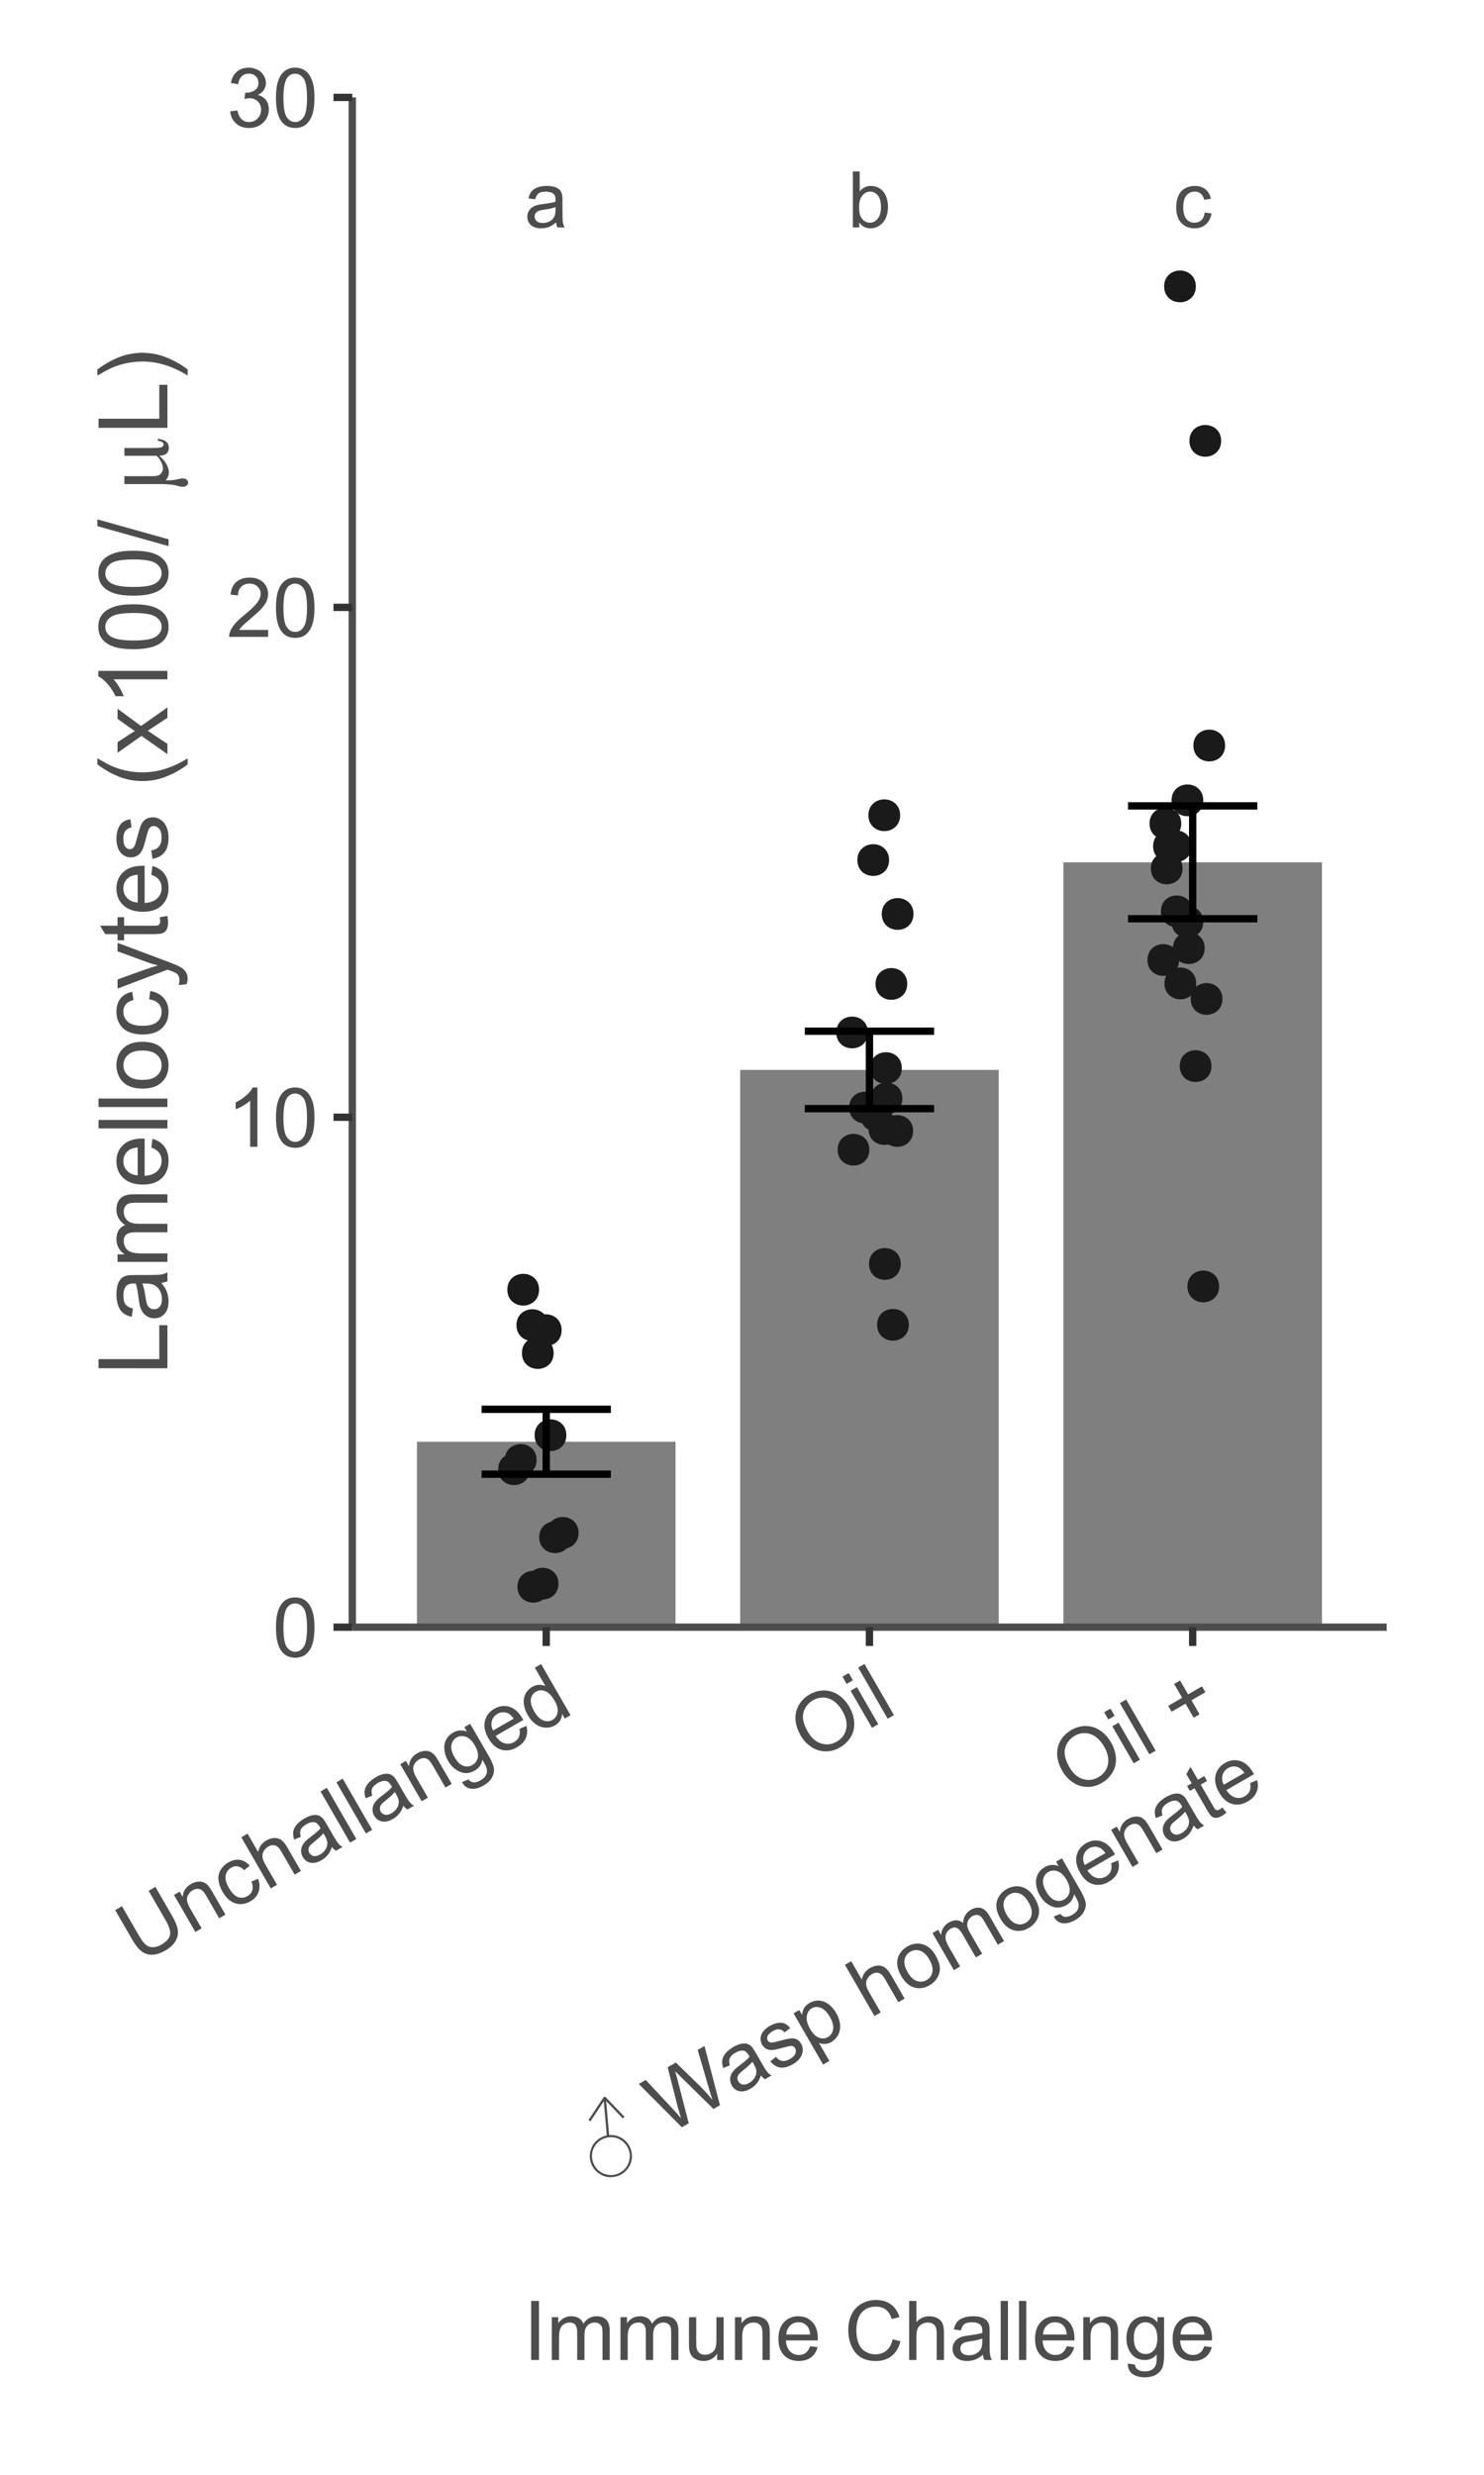 <?xml version="1.0" encoding="UTF-8"?>
<svg xmlns="http://www.w3.org/2000/svg" xmlns:xlink="http://www.w3.org/1999/xlink" width="216pt" height="360pt" viewBox="0 0 216 360" version="1.1">
<defs>
<g>
<symbol overflow="visible" id="glyph0-0">
<path style="stroke:none;" d="M 1.422 0 L 1.422 -7.113 L 7.113 -7.113 L 7.113 0 Z M 1.602 -0.18 L 6.934 -0.18 L 6.934 -6.934 L 1.602 -6.934 Z M 1.602 -0.18 "/>
</symbol>
<symbol overflow="visible" id="glyph0-1">
<path style="stroke:none;" d="M 4.602 -0.727 C 4.227 -0.41 3.871 -0.188 3.531 -0.059 C 3.184 0.066 2.816 0.129 2.43 0.133 C 1.777 0.129 1.277 -0.027 0.934 -0.34 C 0.582 -0.656 0.41 -1.059 0.41 -1.555 C 0.41 -1.84 0.473 -2.105 0.605 -2.348 C 0.734 -2.586 0.91 -2.777 1.125 -2.922 C 1.336 -3.066 1.574 -3.176 1.844 -3.25 C 2.039 -3.301 2.336 -3.352 2.734 -3.402 C 3.539 -3.496 4.133 -3.609 4.52 -3.746 C 4.52 -3.879 4.523 -3.969 4.523 -4.008 C 4.523 -4.414 4.426 -4.699 4.238 -4.867 C 3.98 -5.09 3.602 -5.203 3.102 -5.207 C 2.625 -5.203 2.277 -5.121 2.059 -4.957 C 1.832 -4.793 1.668 -4.5 1.562 -4.086 L 0.582 -4.219 C 0.668 -4.637 0.816 -4.973 1.023 -5.23 C 1.223 -5.484 1.516 -5.684 1.906 -5.824 C 2.289 -5.965 2.738 -6.035 3.246 -6.035 C 3.746 -6.035 4.152 -5.973 4.473 -5.855 C 4.785 -5.734 5.02 -5.586 5.168 -5.41 C 5.316 -5.227 5.418 -5 5.48 -4.73 C 5.512 -4.555 5.531 -4.25 5.531 -3.809 L 5.531 -2.473 C 5.531 -1.543 5.551 -0.953 5.594 -0.707 C 5.633 -0.461 5.719 -0.227 5.848 0 L 4.801 0 C 4.691 -0.207 4.625 -0.449 4.602 -0.727 Z M 4.52 -2.961 C 4.152 -2.809 3.609 -2.684 2.883 -2.586 C 2.469 -2.523 2.176 -2.457 2.012 -2.383 C 1.84 -2.309 1.711 -2.199 1.617 -2.059 C 1.523 -1.91 1.477 -1.754 1.477 -1.582 C 1.477 -1.316 1.574 -1.094 1.777 -0.914 C 1.977 -0.734 2.273 -0.645 2.668 -0.648 C 3.051 -0.645 3.395 -0.73 3.695 -0.902 C 3.992 -1.07 4.211 -1.301 4.355 -1.594 C 4.461 -1.82 4.516 -2.152 4.52 -2.594 Z M 4.52 -2.961 "/>
</symbol>
<symbol overflow="visible" id="glyph0-2">
<path style="stroke:none;" d="M 1.672 0 L 0.746 0 L 0.746 -8.148 L 1.746 -8.148 L 1.746 -5.242 C 2.168 -5.77 2.707 -6.035 3.363 -6.035 C 3.723 -6.035 4.062 -5.961 4.391 -5.816 C 4.711 -5.668 4.98 -5.461 5.191 -5.199 C 5.402 -4.93 5.566 -4.609 5.684 -4.238 C 5.801 -3.863 5.859 -3.465 5.863 -3.039 C 5.859 -2.027 5.609 -1.246 5.113 -0.695 C 4.609 -0.145 4.008 0.129 3.312 0.133 C 2.609 0.129 2.062 -0.16 1.672 -0.738 Z M 1.66 -2.996 C 1.656 -2.285 1.754 -1.773 1.949 -1.461 C 2.262 -0.941 2.688 -0.684 3.23 -0.688 C 3.66 -0.684 4.039 -0.875 4.359 -1.258 C 4.68 -1.637 4.84 -2.203 4.84 -2.957 C 4.84 -3.727 4.684 -4.293 4.379 -4.66 C 4.07 -5.023 3.703 -5.207 3.273 -5.211 C 2.832 -5.207 2.453 -5.02 2.137 -4.641 C 1.816 -4.262 1.656 -3.711 1.66 -2.996 Z M 1.66 -2.996 "/>
</symbol>
<symbol overflow="visible" id="glyph0-3">
<path style="stroke:none;" d="M 4.602 -2.16 L 5.586 -2.035 C 5.473 -1.352 5.199 -0.82 4.758 -0.441 C 4.312 -0.059 3.77 0.129 3.129 0.133 C 2.32 0.129 1.668 -0.133 1.18 -0.656 C 0.688 -1.184 0.445 -1.941 0.445 -2.93 C 0.445 -3.562 0.551 -4.117 0.762 -4.598 C 0.973 -5.074 1.293 -5.434 1.723 -5.676 C 2.152 -5.914 2.621 -6.035 3.133 -6.035 C 3.77 -6.035 4.293 -5.871 4.703 -5.547 C 5.109 -5.223 5.371 -4.762 5.492 -4.168 L 4.52 -4.02 C 4.422 -4.414 4.258 -4.711 4.023 -4.91 C 3.785 -5.109 3.5 -5.207 3.172 -5.211 C 2.664 -5.207 2.258 -5.027 1.945 -4.668 C 1.629 -4.305 1.469 -3.734 1.473 -2.957 C 1.469 -2.16 1.621 -1.582 1.926 -1.227 C 2.227 -0.863 2.625 -0.684 3.117 -0.688 C 3.508 -0.684 3.836 -0.805 4.102 -1.047 C 4.363 -1.285 4.527 -1.656 4.602 -2.16 Z M 4.602 -2.16 "/>
</symbol>
<symbol overflow="visible" id="glyph1-0">
<path style="stroke:none;" d="M 1.5 0 L 1.5 -7.5 L 7.5 -7.5 L 7.5 0 Z M 1.688 -0.188 L 7.312 -0.188 L 7.312 -7.312 L 1.688 -7.312 Z M 1.688 -0.188 "/>
</symbol>
<symbol overflow="visible" id="glyph1-1">
<path style="stroke:none;" d="M 0.5 -4.234 C 0.496 -5.246 0.602 -6.062 0.812 -6.688 C 1.02 -7.305 1.328 -7.785 1.742 -8.121 C 2.148 -8.457 2.668 -8.625 3.297 -8.625 C 3.758 -8.625 4.164 -8.531 4.512 -8.348 C 4.855 -8.16 5.141 -7.891 5.371 -7.543 C 5.594 -7.191 5.773 -6.766 5.906 -6.266 C 6.035 -5.762 6.098 -5.086 6.102 -4.234 C 6.098 -3.227 5.996 -2.414 5.789 -1.797 C 5.578 -1.176 5.266 -0.695 4.859 -0.359 C 4.445 -0.02 3.926 0.145 3.297 0.148 C 2.465 0.145 1.816 -0.148 1.348 -0.742 C 0.781 -1.457 0.496 -2.621 0.5 -4.234 Z M 1.582 -4.234 C 1.582 -2.824 1.746 -1.887 2.074 -1.418 C 2.402 -0.949 2.809 -0.715 3.297 -0.719 C 3.777 -0.715 4.184 -0.949 4.52 -1.422 C 4.848 -1.887 5.016 -2.824 5.016 -4.234 C 5.016 -5.648 4.848 -6.59 4.52 -7.055 C 4.184 -7.516 3.773 -7.746 3.289 -7.75 C 2.801 -7.746 2.414 -7.543 2.125 -7.137 C 1.762 -6.613 1.582 -5.645 1.582 -4.234 Z M 1.582 -4.234 "/>
</symbol>
<symbol overflow="visible" id="glyph1-2">
<path style="stroke:none;" d="M 4.469 0 L 3.414 0 L 3.414 -6.719 C 3.16 -6.477 2.828 -6.234 2.414 -5.996 C 2 -5.75 1.629 -5.57 1.305 -5.449 L 1.305 -6.469 C 1.895 -6.742 2.41 -7.078 2.852 -7.477 C 3.293 -7.871 3.605 -8.254 3.789 -8.625 L 4.469 -8.625 Z M 4.469 0 "/>
</symbol>
<symbol overflow="visible" id="glyph1-3">
<path style="stroke:none;" d="M 6.039 -1.016 L 6.039 0 L 0.363 0 C 0.355 -0.254 0.395 -0.496 0.484 -0.734 C 0.629 -1.117 0.859 -1.5 1.18 -1.875 C 1.492 -2.25 1.953 -2.684 2.562 -3.176 C 3.492 -3.941 4.125 -4.547 4.453 -4.992 C 4.781 -5.438 4.945 -5.859 4.945 -6.266 C 4.945 -6.68 4.793 -7.031 4.496 -7.32 C 4.191 -7.602 3.805 -7.746 3.328 -7.75 C 2.82 -7.746 2.414 -7.594 2.109 -7.293 C 1.805 -6.984 1.648 -6.562 1.648 -6.031 L 0.562 -6.141 C 0.633 -6.945 0.91 -7.559 1.398 -7.988 C 1.879 -8.41 2.531 -8.625 3.352 -8.625 C 4.172 -8.625 4.824 -8.395 5.309 -7.938 C 5.789 -7.48 6.027 -6.914 6.031 -6.242 C 6.027 -5.895 5.957 -5.559 5.82 -5.227 C 5.676 -4.891 5.441 -4.539 5.117 -4.176 C 4.789 -3.805 4.25 -3.301 3.492 -2.664 C 2.859 -2.129 2.453 -1.77 2.273 -1.582 C 2.094 -1.395 1.945 -1.203 1.828 -1.016 Z M 6.039 -1.016 "/>
</symbol>
<symbol overflow="visible" id="glyph1-4">
<path style="stroke:none;" d="M 0.504 -2.266 L 1.559 -2.406 C 1.68 -1.809 1.883 -1.379 2.176 -1.113 C 2.465 -0.848 2.82 -0.715 3.242 -0.719 C 3.734 -0.715 4.152 -0.887 4.496 -1.234 C 4.832 -1.574 5.004 -2 5.008 -2.516 C 5.004 -2.996 4.848 -3.395 4.535 -3.711 C 4.219 -4.023 3.816 -4.184 3.328 -4.184 C 3.129 -4.184 2.879 -4.145 2.586 -4.066 L 2.703 -4.992 C 2.766 -4.984 2.824 -4.98 2.871 -4.98 C 3.32 -4.98 3.723 -5.098 4.086 -5.332 C 4.441 -5.566 4.621 -5.926 4.625 -6.414 C 4.621 -6.801 4.492 -7.121 4.23 -7.375 C 3.965 -7.629 3.625 -7.758 3.219 -7.758 C 2.805 -7.758 2.465 -7.629 2.191 -7.371 C 1.918 -7.113 1.742 -6.727 1.664 -6.211 L 0.609 -6.398 C 0.738 -7.105 1.031 -7.652 1.488 -8.043 C 1.941 -8.43 2.508 -8.625 3.195 -8.625 C 3.66 -8.625 4.094 -8.523 4.488 -8.324 C 4.879 -8.121 5.18 -7.848 5.391 -7.5 C 5.602 -7.148 5.707 -6.777 5.707 -6.391 C 5.707 -6.02 5.605 -5.684 5.406 -5.379 C 5.207 -5.074 4.914 -4.832 4.523 -4.652 C 5.031 -4.535 5.426 -4.289 5.707 -3.922 C 5.988 -3.547 6.129 -3.086 6.129 -2.539 C 6.129 -1.785 5.855 -1.148 5.309 -0.629 C 4.762 -0.105 4.07 0.152 3.234 0.152 C 2.477 0.152 1.848 -0.07 1.355 -0.52 C 0.855 -0.969 0.574 -1.551 0.504 -2.266 Z M 0.504 -2.266 "/>
</symbol>
<symbol overflow="visible" id="glyph1-5">
<path style="stroke:none;" d="M 1.117 0 L 1.117 -8.59 L 2.258 -8.59 L 2.258 0 Z M 1.117 0 "/>
</symbol>
<symbol overflow="visible" id="glyph1-6">
<path style="stroke:none;" d="M 0.789 0 L 0.789 -6.223 L 1.734 -6.223 L 1.734 -5.352 C 1.93 -5.648 2.188 -5.895 2.512 -6.082 C 2.836 -6.27 3.207 -6.363 3.621 -6.363 C 4.082 -6.363 4.457 -6.266 4.754 -6.074 C 5.043 -5.883 5.254 -5.617 5.379 -5.273 C 5.871 -6 6.512 -6.363 7.301 -6.363 C 7.918 -6.363 8.391 -6.191 8.723 -5.848 C 9.055 -5.504 9.223 -4.977 9.223 -4.273 L 9.223 0 L 8.172 0 L 8.172 -3.922 C 8.168 -4.34 8.133 -4.645 8.07 -4.832 C 8 -5.016 7.879 -5.164 7.699 -5.277 C 7.52 -5.391 7.309 -5.449 7.066 -5.449 C 6.629 -5.449 6.266 -5.301 5.977 -5.012 C 5.688 -4.719 5.543 -4.254 5.543 -3.617 L 5.543 0 L 4.488 0 L 4.488 -4.043 C 4.488 -4.512 4.402 -4.863 4.23 -5.098 C 4.059 -5.332 3.777 -5.449 3.387 -5.449 C 3.09 -5.449 2.812 -5.371 2.562 -5.215 C 2.309 -5.059 2.129 -4.828 2.016 -4.527 C 1.898 -4.227 1.84 -3.793 1.844 -3.227 L 1.844 0 Z M 0.789 0 "/>
</symbol>
<symbol overflow="visible" id="glyph1-7">
<path style="stroke:none;" d="M 4.867 0 L 4.867 -0.914 C 4.379 -0.211 3.723 0.141 2.895 0.141 C 2.527 0.141 2.184 0.07 1.867 -0.07 C 1.547 -0.211 1.309 -0.387 1.156 -0.602 C 1 -0.812 0.895 -1.074 0.832 -1.383 C 0.785 -1.59 0.762 -1.918 0.766 -2.367 L 0.766 -6.223 L 1.82 -6.223 L 1.82 -2.773 C 1.816 -2.219 1.84 -1.848 1.887 -1.656 C 1.949 -1.379 2.09 -1.16 2.309 -1.004 C 2.523 -0.84 2.789 -0.762 3.105 -0.766 C 3.418 -0.762 3.715 -0.844 3.996 -1.008 C 4.273 -1.172 4.469 -1.391 4.586 -1.672 C 4.699 -1.949 4.758 -2.355 4.758 -2.891 L 4.758 -6.223 L 5.812 -6.223 L 5.812 0 Z M 4.867 0 "/>
</symbol>
<symbol overflow="visible" id="glyph1-8">
<path style="stroke:none;" d="M 0.789 0 L 0.789 -6.223 L 1.742 -6.223 L 1.742 -5.336 C 2.195 -6.02 2.855 -6.363 3.719 -6.363 C 4.09 -6.363 4.434 -6.293 4.754 -6.16 C 5.066 -6.023 5.305 -5.848 5.461 -5.633 C 5.617 -5.41 5.727 -5.152 5.789 -4.852 C 5.828 -4.656 5.848 -4.312 5.848 -3.828 L 5.848 0 L 4.793 0 L 4.793 -3.785 C 4.793 -4.215 4.75 -4.535 4.668 -4.75 C 4.586 -4.961 4.441 -5.129 4.234 -5.258 C 4.023 -5.383 3.777 -5.449 3.5 -5.449 C 3.047 -5.449 2.66 -5.305 2.332 -5.02 C 2.004 -4.734 1.84 -4.195 1.844 -3.398 L 1.844 0 Z M 0.789 0 "/>
</symbol>
<symbol overflow="visible" id="glyph1-9">
<path style="stroke:none;" d="M 5.051 -2.004 L 6.141 -1.867 C 5.969 -1.23 5.648 -0.738 5.184 -0.387 C 4.719 -0.035 4.125 0.141 3.406 0.141 C 2.492 0.141 1.77 -0.137 1.238 -0.699 C 0.699 -1.254 0.434 -2.043 0.438 -3.059 C 0.434 -4.105 0.703 -4.918 1.246 -5.496 C 1.781 -6.074 2.48 -6.363 3.344 -6.363 C 4.176 -6.363 4.855 -6.078 5.383 -5.512 C 5.91 -4.945 6.176 -4.148 6.176 -3.125 C 6.176 -3.059 6.172 -2.965 6.172 -2.844 L 1.531 -2.844 C 1.562 -2.156 1.758 -1.633 2.109 -1.27 C 2.457 -0.906 2.891 -0.727 3.41 -0.727 C 3.797 -0.727 4.125 -0.828 4.402 -1.031 C 4.672 -1.234 4.891 -1.559 5.051 -2.004 Z M 1.586 -3.711 L 5.062 -3.711 C 5.016 -4.227 4.883 -4.621 4.664 -4.887 C 4.328 -5.293 3.891 -5.496 3.359 -5.496 C 2.871 -5.496 2.465 -5.332 2.137 -5.008 C 1.805 -4.684 1.621 -4.25 1.586 -3.711 Z M 1.586 -3.711 "/>
</symbol>
<symbol overflow="visible" id="glyph1-10">
<path style="stroke:none;" d=""/>
</symbol>
<symbol overflow="visible" id="glyph1-11">
<path style="stroke:none;" d="M 7.055 -3.012 L 8.191 -2.727 C 7.953 -1.789 7.523 -1.078 6.906 -0.586 C 6.285 -0.098 5.527 0.145 4.633 0.148 C 3.707 0.145 2.953 -0.039 2.375 -0.418 C 1.793 -0.793 1.352 -1.34 1.051 -2.055 C 0.746 -2.77 0.598 -3.539 0.598 -4.359 C 0.598 -5.254 0.766 -6.031 1.109 -6.699 C 1.449 -7.363 1.938 -7.871 2.57 -8.215 C 3.199 -8.559 3.895 -8.73 4.652 -8.734 C 5.512 -8.73 6.234 -8.512 6.82 -8.078 C 7.406 -7.637 7.812 -7.023 8.047 -6.234 L 6.926 -5.969 C 6.723 -6.59 6.434 -7.047 6.059 -7.336 C 5.68 -7.621 5.203 -7.762 4.629 -7.766 C 3.969 -7.762 3.414 -7.605 2.973 -7.289 C 2.527 -6.969 2.219 -6.543 2.039 -6.012 C 1.859 -5.48 1.77 -4.93 1.77 -4.367 C 1.77 -3.633 1.875 -2.996 2.086 -2.449 C 2.297 -1.902 2.629 -1.496 3.082 -1.23 C 3.531 -0.961 4.016 -0.824 4.539 -0.828 C 5.176 -0.824 5.715 -1.008 6.156 -1.379 C 6.598 -1.742 6.898 -2.289 7.055 -3.012 Z M 7.055 -3.012 "/>
</symbol>
<symbol overflow="visible" id="glyph1-12">
<path style="stroke:none;" d="M 0.789 0 L 0.789 -8.59 L 1.844 -8.59 L 1.844 -5.508 C 2.336 -6.078 2.957 -6.363 3.711 -6.363 C 4.164 -6.363 4.566 -6.27 4.91 -6.09 C 5.25 -5.906 5.492 -5.656 5.641 -5.34 C 5.785 -5.016 5.859 -4.551 5.859 -3.945 L 5.859 0 L 4.805 0 L 4.805 -3.945 C 4.805 -4.469 4.688 -4.852 4.461 -5.094 C 4.227 -5.328 3.906 -5.449 3.492 -5.453 C 3.18 -5.449 2.883 -5.367 2.609 -5.211 C 2.328 -5.047 2.133 -4.828 2.02 -4.551 C 1.898 -4.273 1.84 -3.891 1.844 -3.406 L 1.844 0 Z M 0.789 0 "/>
</symbol>
<symbol overflow="visible" id="glyph1-13">
<path style="stroke:none;" d="M 4.852 -0.766 C 4.461 -0.434 4.082 -0.199 3.723 -0.062 C 3.355 0.074 2.969 0.141 2.562 0.141 C 1.875 0.141 1.352 -0.023 0.984 -0.359 C 0.617 -0.688 0.434 -1.117 0.434 -1.641 C 0.434 -1.945 0.5 -2.223 0.641 -2.473 C 0.777 -2.723 0.961 -2.926 1.188 -3.082 C 1.41 -3.234 1.664 -3.348 1.945 -3.43 C 2.152 -3.477 2.465 -3.531 2.883 -3.586 C 3.734 -3.688 4.359 -3.809 4.766 -3.949 C 4.766 -4.09 4.77 -4.18 4.77 -4.227 C 4.77 -4.648 4.668 -4.953 4.469 -5.133 C 4.199 -5.371 3.801 -5.488 3.27 -5.492 C 2.77 -5.488 2.402 -5.402 2.168 -5.23 C 1.934 -5.055 1.758 -4.746 1.648 -4.305 L 0.617 -4.445 C 0.707 -4.887 0.863 -5.242 1.078 -5.516 C 1.289 -5.781 1.598 -5.992 2.008 -6.141 C 2.41 -6.289 2.883 -6.363 3.422 -6.363 C 3.953 -6.363 4.383 -6.301 4.715 -6.176 C 5.047 -6.051 5.293 -5.891 5.449 -5.703 C 5.605 -5.512 5.715 -5.273 5.777 -4.984 C 5.809 -4.805 5.824 -4.48 5.828 -4.016 L 5.828 -2.609 C 5.824 -1.625 5.848 -1.004 5.895 -0.746 C 5.941 -0.484 6.031 -0.238 6.164 0 L 5.062 0 C 4.953 -0.219 4.883 -0.473 4.852 -0.766 Z M 4.766 -3.125 C 4.375 -2.965 3.801 -2.832 3.039 -2.727 C 2.605 -2.66 2.301 -2.59 2.121 -2.516 C 1.941 -2.434 1.801 -2.32 1.703 -2.172 C 1.605 -2.02 1.559 -1.852 1.559 -1.672 C 1.559 -1.387 1.664 -1.152 1.875 -0.969 C 2.086 -0.777 2.398 -0.684 2.812 -0.688 C 3.219 -0.684 3.578 -0.773 3.895 -0.953 C 4.211 -1.129 4.445 -1.371 4.594 -1.68 C 4.707 -1.918 4.762 -2.27 4.766 -2.734 Z M 4.766 -3.125 "/>
</symbol>
<symbol overflow="visible" id="glyph1-14">
<path style="stroke:none;" d="M 0.766 0 L 0.766 -8.59 L 1.82 -8.59 L 1.82 0 Z M 0.766 0 "/>
</symbol>
<symbol overflow="visible" id="glyph1-15">
<path style="stroke:none;" d="M 0.598 0.516 L 1.625 0.668 C 1.664 0.98 1.785 1.211 1.98 1.359 C 2.242 1.555 2.598 1.652 3.055 1.652 C 3.539 1.652 3.918 1.555 4.184 1.359 C 4.449 1.164 4.629 0.891 4.723 0.539 C 4.777 0.324 4.801 -0.125 4.797 -0.812 C 4.336 -0.27 3.762 0 3.078 0 C 2.219 0 1.559 -0.309 1.09 -0.926 C 0.621 -1.543 0.387 -2.281 0.387 -3.148 C 0.387 -3.738 0.492 -4.285 0.707 -4.789 C 0.922 -5.289 1.234 -5.68 1.645 -5.953 C 2.051 -6.227 2.531 -6.363 3.082 -6.363 C 3.816 -6.363 4.422 -6.066 4.898 -5.473 L 4.898 -6.223 L 5.871 -6.223 L 5.871 -0.844 C 5.871 0.125 5.77 0.809 5.574 1.215 C 5.375 1.613 5.062 1.934 4.637 2.172 C 4.207 2.402 3.684 2.52 3.059 2.523 C 2.316 2.52 1.715 2.352 1.258 2.023 C 0.801 1.688 0.582 1.188 0.598 0.516 Z M 1.469 -3.223 C 1.465 -2.406 1.629 -1.809 1.957 -1.438 C 2.281 -1.059 2.688 -0.871 3.176 -0.875 C 3.66 -0.871 4.066 -1.059 4.395 -1.434 C 4.723 -1.805 4.887 -2.391 4.887 -3.188 C 4.887 -3.945 4.715 -4.52 4.379 -4.91 C 4.039 -5.297 3.633 -5.488 3.156 -5.492 C 2.684 -5.488 2.285 -5.297 1.961 -4.918 C 1.629 -4.535 1.465 -3.973 1.469 -3.223 Z M 1.469 -3.223 "/>
</symbol>
<symbol overflow="visible" id="glyph2-0">
<path style="stroke:none;" d="M 1.301 -0.75 L -2.449 -7.246 L 2.746 -10.246 L 6.496 -3.75 Z M 1.367 -1.008 L 6.238 -3.82 L 2.676 -9.988 L -2.195 -7.176 Z M 1.367 -1.008 "/>
</symbol>
<symbol overflow="visible" id="glyph2-1">
<path style="stroke:none;" d="M 1.387 -10.719 L 2.371 -11.289 L 4.855 -6.992 C 5.281 -6.242 5.539 -5.602 5.629 -5.062 C 5.711 -4.523 5.613 -3.988 5.332 -3.461 C 5.051 -2.926 4.551 -2.453 3.832 -2.043 C 3.137 -1.641 2.496 -1.434 1.914 -1.418 C 1.332 -1.402 0.816 -1.566 0.363 -1.91 C -0.086 -2.254 -0.539 -2.82 -0.996 -3.613 L -3.477 -7.91 L -2.492 -8.48 L -0.016 -4.188 C 0.355 -3.539 0.688 -3.098 0.988 -2.863 C 1.281 -2.625 1.625 -2.508 2.016 -2.512 C 2.406 -2.512 2.812 -2.637 3.234 -2.883 C 3.957 -3.297 4.375 -3.758 4.496 -4.266 C 4.613 -4.773 4.406 -5.492 3.867 -6.426 Z M 1.387 -10.719 "/>
</symbol>
<symbol overflow="visible" id="glyph2-2">
<path style="stroke:none;" d="M 0.684 -0.395 L -2.426 -5.785 L -1.605 -6.258 L -1.16 -5.492 C -1.105 -6.309 -0.707 -6.938 0.039 -7.371 C 0.363 -7.559 0.695 -7.672 1.035 -7.711 C 1.375 -7.75 1.668 -7.715 1.914 -7.605 C 2.156 -7.496 2.379 -7.324 2.586 -7.098 C 2.715 -6.941 2.906 -6.656 3.152 -6.238 L 5.062 -2.922 L 4.152 -2.395 L 2.258 -5.676 C 2.039 -6.047 1.844 -6.305 1.668 -6.449 C 1.488 -6.59 1.277 -6.664 1.035 -6.672 C 0.789 -6.676 0.547 -6.609 0.305 -6.469 C -0.082 -6.242 -0.344 -5.922 -0.488 -5.516 C -0.625 -5.102 -0.496 -4.555 -0.102 -3.867 L 1.598 -0.922 Z M 0.684 -0.395 "/>
</symbol>
<symbol overflow="visible" id="glyph2-3">
<path style="stroke:none;" d="M 3.062 -4.398 L 4.027 -4.801 C 4.285 -4.121 4.316 -3.492 4.113 -2.914 C 3.91 -2.328 3.512 -1.867 2.926 -1.527 C 2.184 -1.102 1.453 -1 0.73 -1.223 C 0.004 -1.445 -0.617 -2.008 -1.137 -2.91 C -1.473 -3.488 -1.668 -4.051 -1.73 -4.602 C -1.785 -5.148 -1.684 -5.648 -1.418 -6.094 C -1.148 -6.539 -0.781 -6.895 -0.32 -7.164 C 0.266 -7.5 0.828 -7.629 1.371 -7.547 C 1.914 -7.465 2.395 -7.18 2.816 -6.699 L 2.008 -6.051 C 1.711 -6.359 1.402 -6.543 1.086 -6.605 C 0.762 -6.66 0.449 -6.605 0.148 -6.434 C -0.312 -6.168 -0.586 -5.785 -0.684 -5.289 C -0.781 -4.793 -0.625 -4.188 -0.215 -3.477 C 0.203 -2.75 0.645 -2.305 1.113 -2.137 C 1.578 -1.969 2.035 -2.016 2.484 -2.273 C 2.84 -2.477 3.074 -2.758 3.188 -3.121 C 3.301 -3.477 3.258 -3.902 3.062 -4.398 Z M 3.062 -4.398 "/>
</symbol>
<symbol overflow="visible" id="glyph2-4">
<path style="stroke:none;" d="M 0.684 -0.395 L -3.609 -7.836 L -2.695 -8.363 L -1.156 -5.691 C -1.012 -6.43 -0.621 -6.988 0.031 -7.367 C 0.426 -7.594 0.82 -7.715 1.207 -7.73 C 1.59 -7.738 1.926 -7.645 2.215 -7.441 C 2.5 -7.238 2.793 -6.871 3.102 -6.344 L 5.074 -2.93 L 4.16 -2.402 L 2.188 -5.816 C 1.922 -6.273 1.633 -6.551 1.316 -6.645 C 0.996 -6.738 0.656 -6.68 0.297 -6.469 C 0.027 -6.312 -0.184 -6.094 -0.344 -5.816 C -0.5 -5.539 -0.559 -5.25 -0.523 -4.953 C -0.484 -4.648 -0.348 -4.289 -0.105 -3.871 L 1.598 -0.922 Z M 0.684 -0.395 "/>
</symbol>
<symbol overflow="visible" id="glyph2-5">
<path style="stroke:none;" d="M 3.816 -3.09 C 3.641 -2.605 3.434 -2.215 3.191 -1.918 C 2.945 -1.613 2.645 -1.363 2.289 -1.16 C 1.691 -0.816 1.152 -0.695 0.672 -0.801 C 0.188 -0.906 -0.184 -1.184 -0.445 -1.637 C -0.594 -1.898 -0.672 -2.176 -0.68 -2.465 C -0.688 -2.75 -0.629 -3.016 -0.512 -3.262 C -0.391 -3.504 -0.23 -3.73 -0.027 -3.941 C 0.125 -4.09 0.367 -4.293 0.703 -4.547 C 1.391 -5.059 1.871 -5.477 2.152 -5.801 C 2.078 -5.926 2.035 -6.004 2.02 -6.043 C 1.801 -6.41 1.562 -6.625 1.305 -6.68 C 0.949 -6.75 0.543 -6.652 0.086 -6.391 C -0.344 -6.137 -0.613 -5.879 -0.734 -5.613 C -0.848 -5.344 -0.848 -4.988 -0.727 -4.555 L -1.691 -4.16 C -1.828 -4.59 -1.871 -4.973 -1.824 -5.316 C -1.77 -5.656 -1.605 -5.992 -1.332 -6.324 C -1.051 -6.652 -0.68 -6.953 -0.219 -7.223 C 0.242 -7.484 0.645 -7.645 0.996 -7.707 C 1.348 -7.762 1.637 -7.75 1.867 -7.664 C 2.094 -7.578 2.309 -7.426 2.512 -7.207 C 2.629 -7.066 2.805 -6.793 3.043 -6.391 L 3.746 -5.172 C 4.23 -4.32 4.562 -3.793 4.734 -3.594 C 4.902 -3.391 5.102 -3.223 5.34 -3.082 L 4.383 -2.531 C 4.18 -2.664 3.988 -2.848 3.816 -3.09 Z M 2.562 -5.086 C 2.305 -4.758 1.875 -4.355 1.27 -3.879 C 0.922 -3.605 0.691 -3.391 0.578 -3.234 C 0.461 -3.078 0.398 -2.91 0.391 -2.73 C 0.379 -2.551 0.422 -2.383 0.516 -2.227 C 0.656 -1.98 0.863 -1.828 1.141 -1.773 C 1.418 -1.715 1.734 -1.789 2.094 -2 C 2.441 -2.199 2.711 -2.457 2.898 -2.773 C 3.082 -3.082 3.16 -3.41 3.137 -3.754 C 3.113 -4.016 2.988 -4.348 2.758 -4.75 Z M 2.562 -5.086 "/>
</symbol>
<symbol overflow="visible" id="glyph2-6">
<path style="stroke:none;" d="M 0.664 -0.383 L -3.629 -7.824 L -2.715 -8.352 L 1.578 -0.91 Z M 0.664 -0.383 "/>
</symbol>
<symbol overflow="visible" id="glyph2-7">
<path style="stroke:none;" d="M 0.777 0.148 L 1.738 -0.234 C 1.93 0.016 2.148 0.156 2.395 0.188 C 2.719 0.227 3.078 0.133 3.469 -0.094 C 3.891 -0.336 4.168 -0.609 4.301 -0.914 C 4.434 -1.215 4.453 -1.539 4.359 -1.895 C 4.297 -2.105 4.094 -2.512 3.75 -3.105 C 3.621 -2.402 3.258 -1.879 2.664 -1.539 C 1.922 -1.105 1.195 -1.039 0.48 -1.344 C -0.23 -1.641 -0.801 -2.168 -1.238 -2.918 C -1.531 -3.434 -1.715 -3.961 -1.781 -4.504 C -1.844 -5.043 -1.766 -5.535 -1.551 -5.977 C -1.332 -6.418 -0.984 -6.773 -0.512 -7.051 C 0.125 -7.414 0.793 -7.461 1.504 -7.188 L 1.129 -7.84 L 1.973 -8.324 L 4.664 -3.668 C 5.148 -2.824 5.406 -2.18 5.438 -1.734 C 5.469 -1.285 5.355 -0.852 5.102 -0.438 C 4.848 -0.02 4.449 0.344 3.91 0.656 C 3.266 1.027 2.664 1.18 2.102 1.121 C 1.535 1.059 1.094 0.734 0.777 0.148 Z M -0.336 -3.527 C 0.07 -2.816 0.504 -2.379 0.977 -2.219 C 1.441 -2.055 1.887 -2.098 2.312 -2.344 C 2.73 -2.586 2.988 -2.949 3.086 -3.438 C 3.184 -3.922 3.035 -4.512 2.637 -5.203 C 2.254 -5.859 1.82 -6.27 1.336 -6.441 C 0.852 -6.605 0.402 -6.57 -0.012 -6.332 C -0.414 -6.094 -0.66 -5.73 -0.758 -5.238 C -0.848 -4.746 -0.707 -4.176 -0.336 -3.527 Z M -0.336 -3.527 "/>
</symbol>
<symbol overflow="visible" id="glyph2-8">
<path style="stroke:none;" d="M 3.371 -4.262 L 4.383 -4.688 C 4.551 -4.051 4.52 -3.461 4.297 -2.926 C 4.066 -2.387 3.641 -1.941 3.02 -1.582 C 2.227 -1.125 1.461 -1.004 0.723 -1.227 C -0.02 -1.441 -0.641 -1.988 -1.148 -2.867 C -1.672 -3.77 -1.844 -4.609 -1.668 -5.383 C -1.488 -6.152 -1.027 -6.754 -0.285 -7.184 C 0.438 -7.598 1.164 -7.691 1.906 -7.469 C 2.641 -7.238 3.27 -6.68 3.785 -5.793 C 3.816 -5.734 3.859 -5.652 3.922 -5.547 L -0.098 -3.227 C 0.281 -2.652 0.707 -2.297 1.191 -2.156 C 1.668 -2.016 2.137 -2.074 2.59 -2.336 C 2.926 -2.527 3.16 -2.781 3.297 -3.094 C 3.43 -3.406 3.453 -3.793 3.371 -4.262 Z M -0.48 -4.008 L 2.531 -5.742 C 2.227 -6.172 1.914 -6.445 1.598 -6.562 C 1.102 -6.746 0.621 -6.703 0.16 -6.438 C -0.262 -6.191 -0.527 -5.848 -0.652 -5.406 C -0.773 -4.957 -0.719 -4.492 -0.48 -4.008 Z M -0.48 -4.008 "/>
</symbol>
<symbol overflow="visible" id="glyph2-9">
<path style="stroke:none;" d="M 4.18 -2.414 L 3.789 -3.094 C 3.754 -2.359 3.406 -1.801 2.746 -1.422 C 2.312 -1.172 1.848 -1.062 1.355 -1.094 C 0.855 -1.121 0.391 -1.289 -0.055 -1.602 C -0.492 -1.906 -0.875 -2.34 -1.199 -2.895 C -1.508 -3.434 -1.699 -3.973 -1.773 -4.512 C -1.844 -5.051 -1.77 -5.539 -1.547 -5.984 C -1.32 -6.422 -0.984 -6.773 -0.547 -7.031 C -0.219 -7.219 0.105 -7.316 0.438 -7.324 C 0.77 -7.332 1.078 -7.273 1.367 -7.148 L -0.176 -9.816 L 0.734 -10.344 L 5.027 -2.902 Z M -0.258 -3.438 C 0.141 -2.746 0.582 -2.312 1.07 -2.141 C 1.559 -1.961 2 -1.988 2.398 -2.223 C 2.793 -2.449 3.039 -2.809 3.133 -3.301 C 3.223 -3.785 3.074 -4.363 2.688 -5.035 C 2.262 -5.77 1.809 -6.23 1.324 -6.41 C 0.84 -6.59 0.391 -6.559 -0.023 -6.324 C -0.43 -6.086 -0.672 -5.727 -0.754 -5.238 C -0.832 -4.75 -0.668 -4.148 -0.258 -3.438 Z M -0.258 -3.438 "/>
</symbol>
<symbol overflow="visible" id="glyph2-10">
<path style="stroke:none;" d="M -1.59 -3.914 C -2.301 -5.148 -2.527 -6.305 -2.27 -7.387 C -2.004 -8.465 -1.352 -9.309 -0.305 -9.918 C 0.379 -10.312 1.09 -10.504 1.832 -10.496 C 2.57 -10.484 3.254 -10.27 3.887 -9.852 C 4.512 -9.43 5.043 -8.848 5.477 -8.105 C 5.91 -7.348 6.148 -6.586 6.188 -5.816 C 6.227 -5.043 6.055 -4.344 5.672 -3.719 C 5.289 -3.09 4.773 -2.59 4.133 -2.219 C 3.43 -1.809 2.707 -1.617 1.961 -1.641 C 1.215 -1.66 0.535 -1.879 -0.09 -2.301 C -0.707 -2.719 -1.207 -3.258 -1.59 -3.914 Z M -0.566 -4.484 C -0.047 -3.586 0.598 -3.02 1.379 -2.781 C 2.156 -2.543 2.91 -2.633 3.641 -3.055 C 4.379 -3.48 4.84 -4.094 5.02 -4.895 C 5.195 -5.688 5.008 -6.566 4.457 -7.527 C 4.105 -8.129 3.699 -8.598 3.234 -8.934 C 2.766 -9.266 2.262 -9.441 1.727 -9.465 C 1.188 -9.48 0.676 -9.352 0.188 -9.074 C -0.508 -8.668 -0.969 -8.082 -1.195 -7.316 C -1.422 -6.547 -1.211 -5.602 -0.566 -4.484 Z M -0.566 -4.484 "/>
</symbol>
<symbol overflow="visible" id="glyph2-11">
<path style="stroke:none;" d="M -3 -6.785 L -3.605 -7.836 L -2.691 -8.363 L -2.086 -7.312 Z M 0.691 -0.398 L -2.422 -5.789 L -1.508 -6.316 L 1.602 -0.926 Z M 0.691 -0.398 "/>
</symbol>
<symbol overflow="visible" id="glyph2-12">
<path style="stroke:none;" d=""/>
</symbol>
<symbol overflow="visible" id="glyph2-13">
<path style="stroke:none;" d="M 1.91 -2.707 L 0.73 -4.746 L -1.293 -3.578 L -1.785 -4.43 L 0.238 -5.598 L -0.93 -7.621 L -0.066 -8.121 L 1.102 -6.098 L 3.125 -7.266 L 3.617 -6.414 L 1.594 -5.242 L 2.77 -3.203 Z M 1.91 -2.707 "/>
</symbol>
<symbol overflow="visible" id="glyph2-14">
<path style="stroke:none;" d="M 1.426 -11.781 L 1.652 -11.809 L 4.434 -8.906 L 4.188 -8.664 L 1.766 -11.195 L 2.199 -6.25 C 2.84 -6.281 3.418 -6.156 3.926 -5.879 C 4.43 -5.594 4.824 -5.211 5.109 -4.723 C 5.375 -4.262 5.512 -3.75 5.52 -3.195 C 5.527 -2.637 5.387 -2.121 5.105 -1.645 C 4.816 -1.164 4.445 -0.793 3.984 -0.527 C 3.523 -0.262 3.012 -0.125 2.457 -0.117 C 1.898 -0.109 1.383 -0.246 0.91 -0.535 C 0.43 -0.816 0.062 -1.191 -0.203 -1.656 C -0.625 -2.387 -0.727 -3.16 -0.508 -3.98 C -0.285 -4.793 0.191 -5.418 0.934 -5.848 C 1.191 -6 1.5 -6.117 1.855 -6.199 L 1.422 -11.164 L -0.527 -8.246 L -0.805 -8.445 Z M 1.074 -5.566 C 0.672 -5.336 0.344 -5.008 0.082 -4.586 C -0.176 -4.16 -0.301 -3.695 -0.297 -3.191 C -0.289 -2.684 -0.168 -2.223 0.07 -1.812 C 0.449 -1.148 1.004 -0.723 1.742 -0.527 C 2.473 -0.332 3.168 -0.422 3.828 -0.801 C 4.484 -1.18 4.914 -1.738 5.109 -2.473 C 5.305 -3.207 5.211 -3.902 4.836 -4.562 C 4.594 -4.973 4.258 -5.309 3.824 -5.57 C 3.391 -5.828 2.926 -5.949 2.426 -5.938 C 1.926 -5.918 1.473 -5.797 1.074 -5.566 Z M 1.074 -5.566 "/>
</symbol>
<symbol overflow="visible" id="glyph2-15">
<path style="stroke:none;" d="M 2.102 -1.211 L -4.168 -7.512 L -3.16 -8.094 L 0.789 -3.871 C 1.203 -3.43 1.602 -2.984 1.98 -2.531 C 1.711 -3.434 1.559 -3.957 1.523 -4.102 L 0.039 -9.941 L 1.227 -10.625 L 4.465 -7.477 C 5.27 -6.695 5.969 -5.926 6.562 -5.176 C 6.387 -5.699 6.199 -6.312 6 -7.008 L 4.406 -12.465 L 5.398 -13.035 L 7.652 -4.418 L 6.703 -3.871 L 1.863 -8.633 C 1.457 -9.027 1.211 -9.273 1.125 -9.371 C 1.242 -8.98 1.336 -8.648 1.41 -8.371 L 3.105 -1.793 Z M 2.102 -1.211 "/>
</symbol>
<symbol overflow="visible" id="glyph2-16">
<path style="stroke:none;" d="M -0.609 -1.793 L 0.211 -2.457 C 0.469 -2.121 0.77 -1.926 1.117 -1.867 C 1.457 -1.809 1.836 -1.898 2.254 -2.141 C 2.672 -2.379 2.934 -2.645 3.039 -2.934 C 3.145 -3.219 3.133 -3.48 3 -3.715 C 2.879 -3.918 2.695 -4.027 2.449 -4.047 C 2.277 -4.051 1.906 -3.973 1.336 -3.816 C 0.566 -3.594 0.02 -3.473 -0.309 -3.449 C -0.637 -3.422 -0.934 -3.48 -1.195 -3.621 C -1.453 -3.762 -1.656 -3.965 -1.812 -4.23 C -1.945 -4.469 -2.02 -4.723 -2.031 -4.992 C -2.039 -5.258 -1.988 -5.512 -1.879 -5.762 C -1.797 -5.945 -1.656 -6.148 -1.453 -6.363 C -1.25 -6.578 -1.008 -6.766 -0.727 -6.93 C -0.301 -7.172 0.105 -7.324 0.492 -7.391 C 0.883 -7.449 1.211 -7.422 1.484 -7.301 C 1.754 -7.18 2.023 -6.961 2.285 -6.648 L 1.461 -6.012 C 1.258 -6.266 1.016 -6.414 0.734 -6.457 C 0.445 -6.5 0.129 -6.418 -0.227 -6.215 C -0.645 -5.969 -0.902 -5.727 -1.004 -5.488 C -1.098 -5.242 -1.094 -5.027 -0.992 -4.848 C -0.922 -4.723 -0.824 -4.637 -0.695 -4.59 C -0.562 -4.531 -0.398 -4.52 -0.203 -4.551 C -0.09 -4.566 0.223 -4.645 0.738 -4.781 C 1.48 -4.98 2.012 -5.098 2.332 -5.137 C 2.652 -5.172 2.945 -5.129 3.211 -5.008 C 3.477 -4.879 3.699 -4.66 3.883 -4.352 C 4.055 -4.043 4.129 -3.703 4.109 -3.336 C 4.086 -2.961 3.953 -2.605 3.703 -2.27 C 3.453 -1.926 3.117 -1.637 2.695 -1.395 C 1.992 -0.988 1.371 -0.824 0.84 -0.902 C 0.301 -0.98 -0.18 -1.277 -0.609 -1.793 Z M -0.609 -1.793 "/>
</symbol>
<symbol overflow="visible" id="glyph2-17">
<path style="stroke:none;" d="M 1.879 1.668 L -2.426 -5.785 L -1.594 -6.266 L -1.191 -5.566 C -1.148 -5.949 -1.047 -6.281 -0.879 -6.562 C -0.711 -6.844 -0.449 -7.086 -0.102 -7.289 C 0.359 -7.555 0.828 -7.668 1.32 -7.637 C 1.805 -7.598 2.266 -7.418 2.695 -7.094 C 3.125 -6.762 3.488 -6.34 3.785 -5.832 C 4.102 -5.277 4.289 -4.723 4.348 -4.168 C 4.402 -3.609 4.309 -3.105 4.07 -2.656 C 3.824 -2.203 3.496 -1.859 3.086 -1.617 C 2.777 -1.441 2.465 -1.348 2.152 -1.336 C 1.832 -1.324 1.543 -1.371 1.277 -1.48 L 2.789 1.141 Z M -0.027 -3.535 C 0.375 -2.84 0.809 -2.41 1.281 -2.242 C 1.754 -2.07 2.191 -2.102 2.59 -2.336 C 2.996 -2.566 3.242 -2.938 3.336 -3.453 C 3.422 -3.961 3.262 -4.578 2.848 -5.297 C 2.449 -5.984 2.008 -6.414 1.531 -6.594 C 1.047 -6.77 0.613 -6.746 0.227 -6.523 C -0.164 -6.297 -0.402 -5.918 -0.492 -5.383 C -0.578 -4.844 -0.422 -4.227 -0.027 -3.535 Z M -0.027 -3.535 "/>
</symbol>
<symbol overflow="visible" id="glyph2-18">
<path style="stroke:none;" d="M -1.211 -2.895 C -1.785 -3.891 -1.934 -4.789 -1.66 -5.59 C -1.422 -6.258 -0.973 -6.781 -0.309 -7.168 C 0.43 -7.594 1.172 -7.703 1.926 -7.488 C 2.676 -7.273 3.297 -6.738 3.793 -5.887 C 4.191 -5.188 4.402 -4.582 4.426 -4.066 C 4.445 -3.551 4.324 -3.066 4.055 -2.617 C 3.781 -2.168 3.41 -1.809 2.941 -1.535 C 2.188 -1.098 1.438 -0.984 0.695 -1.203 C -0.051 -1.414 -0.684 -1.98 -1.211 -2.895 Z M -0.273 -3.438 C 0.125 -2.746 0.57 -2.316 1.074 -2.145 C 1.57 -1.973 2.051 -2.02 2.508 -2.289 C 2.961 -2.547 3.238 -2.938 3.34 -3.457 C 3.441 -3.977 3.289 -4.59 2.883 -5.297 C 2.496 -5.961 2.051 -6.375 1.551 -6.547 C 1.047 -6.711 0.574 -6.668 0.129 -6.414 C -0.328 -6.145 -0.609 -5.754 -0.715 -5.242 C -0.816 -4.727 -0.668 -4.125 -0.273 -3.438 Z M -0.273 -3.438 "/>
</symbol>
<symbol overflow="visible" id="glyph2-19">
<path style="stroke:none;" d="M 0.684 -0.395 L -2.426 -5.785 L -1.609 -6.258 L -1.172 -5.5 C -1.156 -5.859 -1.051 -6.203 -0.863 -6.527 C -0.672 -6.848 -0.402 -7.109 -0.047 -7.32 C 0.352 -7.547 0.727 -7.656 1.078 -7.641 C 1.43 -7.621 1.742 -7.492 2.023 -7.258 C 2.082 -8.129 2.457 -8.762 3.141 -9.16 C 3.672 -9.465 4.168 -9.555 4.629 -9.43 C 5.086 -9.297 5.492 -8.926 5.852 -8.309 L 7.988 -4.609 L 7.078 -4.086 L 5.117 -7.48 C 4.902 -7.844 4.723 -8.09 4.574 -8.219 C 4.422 -8.344 4.238 -8.41 4.027 -8.422 C 3.812 -8.426 3.602 -8.371 3.395 -8.254 C 3.012 -8.031 2.77 -7.723 2.668 -7.328 C 2.559 -6.93 2.668 -6.453 2.992 -5.902 L 4.801 -2.77 L 3.887 -2.242 L 1.867 -5.746 C 1.629 -6.148 1.379 -6.41 1.113 -6.531 C 0.848 -6.645 0.543 -6.605 0.207 -6.414 C -0.051 -6.262 -0.246 -6.055 -0.387 -5.797 C -0.527 -5.531 -0.57 -5.242 -0.52 -4.93 C -0.465 -4.609 -0.297 -4.207 -0.016 -3.719 L 1.598 -0.922 Z M 0.684 -0.395 "/>
</symbol>
<symbol overflow="visible" id="glyph2-20">
<path style="stroke:none;" d="M 2.207 -2.363 L 2.805 -1.633 C 2.574 -1.426 2.359 -1.266 2.16 -1.152 C 1.828 -0.961 1.539 -0.863 1.297 -0.863 C 1.051 -0.859 0.844 -0.926 0.672 -1.055 C 0.496 -1.184 0.254 -1.52 -0.059 -2.07 L -1.848 -5.172 L -2.52 -4.785 L -2.93 -5.496 L -2.258 -5.883 L -3.031 -7.215 L -2.438 -8.289 L -1.352 -6.406 L -0.434 -6.938 L -0.023 -6.227 L -0.941 -5.695 L 0.879 -2.543 C 1.027 -2.281 1.137 -2.121 1.215 -2.066 C 1.285 -2.008 1.375 -1.98 1.477 -1.98 C 1.574 -1.98 1.691 -2.02 1.828 -2.098 C 1.93 -2.152 2.055 -2.238 2.207 -2.363 Z M 2.207 -2.363 "/>
</symbol>
<symbol overflow="visible" id="glyph3-0">
<path style="stroke:none;" d="M 0 -1.75 L -8.75 -1.75 L -8.75 -8.75 L 0 -8.75 Z M -0.219 -1.969 L -0.219 -8.531 L -8.531 -8.531 L -8.531 -1.969 Z M -0.219 -1.969 "/>
</symbol>
<symbol overflow="visible" id="glyph3-1">
<path style="stroke:none;" d="M 0 -1.023 L -10.023 -1.027 L -10.023 -2.352 L -1.184 -2.352 L -1.184 -7.289 L 0 -7.289 Z M 0 -1.023 "/>
</symbol>
<symbol overflow="visible" id="glyph3-2">
<path style="stroke:none;" d="M -0.895 -5.66 C -0.504 -5.203 -0.23 -4.762 -0.074 -4.344 C 0.086 -3.918 0.164 -3.469 0.164 -2.988 C 0.164 -2.188 -0.027 -1.574 -0.418 -1.148 C -0.805 -0.719 -1.305 -0.504 -1.914 -0.508 C -2.266 -0.504 -2.59 -0.586 -2.887 -0.75 C -3.18 -0.91 -3.414 -1.121 -3.594 -1.383 C -3.77 -1.645 -3.906 -1.938 -4 -2.27 C -4.059 -2.508 -4.121 -2.875 -4.184 -3.363 C -4.301 -4.355 -4.441 -5.086 -4.609 -5.559 C -4.773 -5.559 -4.879 -5.559 -4.93 -5.562 C -5.426 -5.559 -5.781 -5.445 -5.988 -5.215 C -6.266 -4.898 -6.402 -4.43 -6.406 -3.816 C -6.402 -3.23 -6.301 -2.805 -6.102 -2.531 C -5.895 -2.258 -5.535 -2.055 -5.023 -1.922 L -5.188 -0.719 C -5.699 -0.824 -6.117 -1.004 -6.434 -1.258 C -6.75 -1.504 -6.992 -1.867 -7.164 -2.344 C -7.332 -2.816 -7.418 -3.363 -7.422 -3.992 C -7.418 -4.609 -7.344 -5.113 -7.203 -5.504 C -7.055 -5.887 -6.871 -6.172 -6.652 -6.359 C -6.43 -6.539 -6.152 -6.668 -5.816 -6.742 C -5.605 -6.777 -5.227 -6.797 -4.684 -6.801 L -3.043 -6.801 C -1.895 -6.797 -1.172 -6.824 -0.871 -6.879 C -0.566 -6.934 -0.277 -7.035 0 -7.191 L 0 -5.906 C -0.254 -5.777 -0.551 -5.695 -0.895 -5.66 Z M -3.645 -5.559 C -3.461 -5.109 -3.305 -4.438 -3.18 -3.547 C -3.105 -3.039 -3.023 -2.684 -2.934 -2.473 C -2.84 -2.262 -2.707 -2.098 -2.531 -1.988 C -2.355 -1.871 -2.16 -1.816 -1.949 -1.82 C -1.617 -1.816 -1.344 -1.941 -1.129 -2.191 C -0.906 -2.438 -0.797 -2.801 -0.801 -3.281 C -0.797 -3.754 -0.898 -4.176 -1.109 -4.547 C -1.312 -4.914 -1.598 -5.184 -1.961 -5.359 C -2.238 -5.488 -2.648 -5.555 -3.191 -5.559 Z M -3.645 -5.559 "/>
</symbol>
<symbol overflow="visible" id="glyph3-3">
<path style="stroke:none;" d="M 0 -0.922 L -7.258 -0.922 L -7.258 -2.023 L -6.242 -2.023 C -6.594 -2.25 -6.879 -2.555 -7.098 -2.934 C -7.309 -3.309 -7.418 -3.738 -7.422 -4.227 C -7.418 -4.758 -7.305 -5.199 -7.086 -5.547 C -6.859 -5.887 -6.551 -6.129 -6.152 -6.273 C -6.996 -6.848 -7.418 -7.594 -7.422 -8.516 C -7.418 -9.234 -7.219 -9.789 -6.824 -10.176 C -6.422 -10.562 -5.809 -10.758 -4.984 -10.758 L 0 -10.758 L 0 -9.535 L -4.574 -9.535 C -5.062 -9.531 -5.418 -9.492 -5.637 -9.414 C -5.852 -9.332 -6.023 -9.188 -6.156 -8.98 C -6.285 -8.77 -6.352 -8.523 -6.355 -8.242 C -6.352 -7.73 -6.184 -7.309 -5.848 -6.973 C -5.508 -6.637 -4.965 -6.469 -4.219 -6.469 L 0 -6.469 L 0 -5.234 L -4.719 -5.234 C -5.262 -5.23 -5.672 -5.133 -5.949 -4.934 C -6.219 -4.73 -6.355 -4.402 -6.359 -3.953 C -6.355 -3.605 -6.266 -3.285 -6.086 -2.992 C -5.902 -2.695 -5.637 -2.48 -5.285 -2.352 C -4.934 -2.215 -4.426 -2.148 -3.766 -2.152 L 0 -2.152 Z M 0 -0.922 "/>
</symbol>
<symbol overflow="visible" id="glyph3-4">
<path style="stroke:none;" d="M -2.336 -5.891 L -2.18 -7.164 C -1.438 -6.961 -0.859 -6.59 -0.449 -6.047 C -0.039 -5.504 0.164 -4.812 0.164 -3.973 C 0.164 -2.91 -0.16 -2.066 -0.816 -1.445 C -1.465 -0.82 -2.383 -0.508 -3.57 -0.512 C -4.785 -0.508 -5.734 -0.824 -6.41 -1.453 C -7.082 -2.082 -7.418 -2.898 -7.422 -3.902 C -7.418 -4.871 -7.086 -5.664 -6.43 -6.281 C -5.766 -6.895 -4.84 -7.199 -3.645 -7.203 C -3.57 -7.199 -3.461 -7.199 -3.316 -7.199 L -3.316 -1.785 C -2.516 -1.828 -1.902 -2.055 -1.48 -2.461 C -1.055 -2.867 -0.844 -3.371 -0.848 -3.977 C -0.844 -4.426 -0.961 -4.812 -1.203 -5.133 C -1.438 -5.453 -1.816 -5.703 -2.336 -5.891 Z M -4.328 -1.852 L -4.328 -5.906 C -4.934 -5.852 -5.391 -5.695 -5.703 -5.441 C -6.172 -5.047 -6.41 -4.539 -6.414 -3.918 C -6.41 -3.352 -6.219 -2.875 -5.844 -2.492 C -5.461 -2.102 -4.957 -1.891 -4.328 -1.852 Z M -4.328 -1.852 "/>
</symbol>
<symbol overflow="visible" id="glyph3-5">
<path style="stroke:none;" d="M 0 -0.895 L -10.023 -0.895 L -10.023 -2.125 L 0 -2.125 Z M 0 -0.895 "/>
</symbol>
<symbol overflow="visible" id="glyph3-6">
<path style="stroke:none;" d="M -3.629 -0.465 C -4.973 -0.461 -5.969 -0.836 -6.617 -1.586 C -7.148 -2.207 -7.418 -2.969 -7.422 -3.871 C -7.418 -4.867 -7.09 -5.684 -6.441 -6.316 C -5.785 -6.949 -4.883 -7.266 -3.73 -7.266 C -2.797 -7.266 -2.062 -7.125 -1.527 -6.844 C -0.988 -6.562 -0.57 -6.152 -0.277 -5.621 C 0.02 -5.082 0.164 -4.5 0.164 -3.867 C 0.164 -2.852 -0.16 -2.027 -0.812 -1.402 C -1.461 -0.773 -2.398 -0.461 -3.629 -0.465 Z M -3.629 -1.73 C -2.695 -1.727 -2 -1.93 -1.539 -2.336 C -1.074 -2.738 -0.844 -3.25 -0.848 -3.867 C -0.844 -4.477 -1.074 -4.984 -1.543 -5.391 C -2.004 -5.797 -2.715 -6 -3.672 -6 C -4.566 -6 -5.246 -5.793 -5.711 -5.387 C -6.172 -4.977 -6.402 -4.473 -6.406 -3.871 C -6.402 -3.25 -6.172 -2.738 -5.715 -2.336 C -5.25 -1.93 -4.555 -1.727 -3.629 -1.73 Z M -3.629 -1.73 "/>
</symbol>
<symbol overflow="visible" id="glyph3-7">
<path style="stroke:none;" d="M -2.66 -5.66 L -2.5 -6.871 C -1.664 -6.734 -1.012 -6.395 -0.543 -5.855 C -0.07 -5.309 0.164 -4.641 0.164 -3.848 C 0.164 -2.852 -0.16 -2.055 -0.809 -1.453 C -1.457 -0.848 -2.387 -0.543 -3.602 -0.547 C -4.383 -0.543 -5.07 -0.676 -5.66 -0.938 C -6.246 -1.195 -6.684 -1.59 -6.98 -2.121 C -7.27 -2.652 -7.418 -3.23 -7.422 -3.855 C -7.418 -4.645 -7.219 -5.289 -6.824 -5.789 C -6.422 -6.289 -5.855 -6.609 -5.125 -6.754 L -4.941 -5.559 C -5.426 -5.441 -5.793 -5.238 -6.043 -4.953 C -6.285 -4.66 -6.41 -4.312 -6.414 -3.902 C -6.41 -3.281 -6.188 -2.777 -5.746 -2.391 C -5.297 -2.004 -4.594 -1.809 -3.637 -1.812 C -2.656 -1.809 -1.945 -1.996 -1.508 -2.371 C -1.062 -2.742 -0.844 -3.23 -0.848 -3.836 C -0.844 -4.316 -0.992 -4.719 -1.289 -5.043 C -1.586 -5.367 -2.043 -5.574 -2.66 -5.66 Z M -2.66 -5.66 "/>
</symbol>
<symbol overflow="visible" id="glyph3-8">
<path style="stroke:none;" d="M 2.797 -0.867 L 1.641 -0.73 C 1.711 -0.996 1.746 -1.23 1.75 -1.438 C 1.746 -1.703 1.699 -1.922 1.613 -2.09 C 1.52 -2.25 1.395 -2.387 1.23 -2.496 C 1.105 -2.57 0.801 -2.695 0.316 -2.871 C 0.246 -2.895 0.145 -2.93 0.016 -2.98 L -7.258 -0.227 L -7.258 -1.551 L -3.055 -3.062 C -2.52 -3.254 -1.961 -3.43 -1.375 -3.59 C -1.938 -3.727 -2.488 -3.895 -3.027 -4.094 L -7.258 -5.648 L -7.258 -6.879 L 0.125 -4.117 C 0.918 -3.816 1.469 -3.586 1.77 -3.426 C 2.176 -3.203 2.473 -2.953 2.66 -2.672 C 2.848 -2.391 2.941 -2.051 2.945 -1.66 C 2.941 -1.418 2.891 -1.156 2.797 -0.867 Z M 2.797 -0.867 "/>
</symbol>
<symbol overflow="visible" id="glyph3-9">
<path style="stroke:none;" d="M -1.102 -3.609 L -0.012 -3.789 C 0.059 -3.438 0.094 -3.129 0.098 -2.859 C 0.094 -2.41 0.027 -2.062 -0.113 -1.816 C -0.254 -1.57 -0.441 -1.395 -0.672 -1.297 C -0.902 -1.195 -1.387 -1.148 -2.125 -1.148 L -6.305 -1.148 L -6.305 -0.246 L -7.258 -0.246 L -7.258 -1.148 L -9.059 -1.148 L -9.797 -2.371 L -7.258 -2.371 L -7.258 -3.609 L -6.305 -3.609 L -6.305 -2.371 L -2.059 -2.371 C -1.703 -2.367 -1.477 -2.387 -1.379 -2.434 C -1.277 -2.473 -1.199 -2.547 -1.141 -2.648 C -1.078 -2.746 -1.047 -2.887 -1.051 -3.07 C -1.047 -3.203 -1.066 -3.383 -1.102 -3.609 Z M -1.102 -3.609 "/>
</symbol>
<symbol overflow="visible" id="glyph3-10">
<path style="stroke:none;" d="M -2.168 -0.43 L -2.359 -1.648 C -1.867 -1.711 -1.492 -1.902 -1.234 -2.219 C -0.973 -2.527 -0.844 -2.965 -0.848 -3.527 C -0.844 -4.09 -0.957 -4.508 -1.191 -4.785 C -1.418 -5.055 -1.691 -5.191 -2.004 -5.195 C -2.277 -5.191 -2.496 -5.07 -2.66 -4.832 C -2.77 -4.66 -2.906 -4.242 -3.078 -3.574 C -3.301 -2.672 -3.5 -2.047 -3.668 -1.699 C -3.832 -1.348 -4.059 -1.082 -4.355 -0.906 C -4.645 -0.723 -4.973 -0.633 -5.332 -0.637 C -5.652 -0.633 -5.949 -0.707 -6.23 -0.859 C -6.504 -1.004 -6.734 -1.207 -6.918 -1.465 C -7.055 -1.652 -7.172 -1.91 -7.273 -2.246 C -7.367 -2.574 -7.418 -2.93 -7.422 -3.309 C -7.418 -3.875 -7.336 -4.375 -7.176 -4.809 C -7.008 -5.234 -6.785 -5.551 -6.508 -5.762 C -6.227 -5.965 -5.852 -6.109 -5.387 -6.188 L -5.223 -4.984 C -5.59 -4.926 -5.883 -4.766 -6.098 -4.508 C -6.305 -4.242 -6.41 -3.875 -6.414 -3.398 C -6.41 -2.832 -6.316 -2.426 -6.133 -2.188 C -5.941 -1.941 -5.723 -1.82 -5.477 -1.824 C -5.312 -1.82 -5.168 -1.871 -5.047 -1.977 C -4.91 -2.07 -4.801 -2.23 -4.719 -2.449 C -4.668 -2.57 -4.562 -2.93 -4.402 -3.535 C -4.168 -4.402 -3.98 -5.012 -3.832 -5.355 C -3.684 -5.699 -3.465 -5.969 -3.184 -6.164 C -2.898 -6.359 -2.551 -6.457 -2.133 -6.461 C -1.719 -6.457 -1.332 -6.336 -0.973 -6.102 C -0.609 -5.859 -0.328 -5.516 -0.133 -5.066 C 0.066 -4.613 0.164 -4.102 0.164 -3.535 C 0.164 -2.586 -0.031 -1.867 -0.422 -1.375 C -0.812 -0.879 -1.395 -0.562 -2.168 -0.43 Z M -2.168 -0.43 "/>
</symbol>
<symbol overflow="visible" id="glyph3-11">
<path style="stroke:none;" d=""/>
</symbol>
<symbol overflow="visible" id="glyph3-12">
<path style="stroke:none;" d="M 2.945 -3.273 C 2.086 -2.594 1.086 -2.02 -0.062 -1.551 C -1.207 -1.078 -2.395 -0.844 -3.629 -0.848 C -4.711 -0.844 -5.75 -1.02 -6.746 -1.375 C -7.895 -1.781 -9.043 -2.414 -10.191 -3.273 L -10.191 -4.156 C -9.238 -3.602 -8.562 -3.238 -8.164 -3.062 C -7.531 -2.781 -6.875 -2.562 -6.195 -2.406 C -5.336 -2.207 -4.48 -2.109 -3.625 -2.113 C -1.43 -2.109 0.758 -2.789 2.945 -4.156 Z M 2.945 -3.273 "/>
</symbol>
<symbol overflow="visible" id="glyph3-13">
<path style="stroke:none;" d="M 0 -0.102 L -3.773 -2.754 L -7.258 -0.301 L -7.258 -1.84 L -5.559 -2.953 C -5.23 -3.164 -4.957 -3.332 -4.742 -3.461 C -5.039 -3.66 -5.309 -3.844 -5.543 -4.012 L -7.258 -5.238 L -7.258 -6.707 L -3.84 -4.195 L 0 -6.898 L 0 -5.387 L -2.254 -3.898 L -2.863 -3.5 L 0 -1.594 Z M 0 -0.102 "/>
</symbol>
<symbol overflow="visible" id="glyph3-14">
<path style="stroke:none;" d="M 0 -5.215 L 0 -3.984 L -7.84 -3.984 C -7.559 -3.688 -7.273 -3.297 -6.992 -2.82 C -6.707 -2.336 -6.496 -1.906 -6.359 -1.523 L -7.547 -1.523 C -7.867 -2.211 -8.258 -2.812 -8.723 -3.328 C -9.18 -3.844 -9.625 -4.207 -10.062 -4.422 L -10.062 -5.215 Z M 0 -5.215 "/>
</symbol>
<symbol overflow="visible" id="glyph3-15">
<path style="stroke:none;" d="M -4.941 -0.582 C -6.121 -0.578 -7.074 -0.699 -7.801 -0.945 C -8.52 -1.188 -9.078 -1.551 -9.473 -2.031 C -9.863 -2.512 -10.059 -3.117 -10.062 -3.848 C -10.059 -4.383 -9.953 -4.855 -9.738 -5.262 C -9.52 -5.668 -9.207 -6 -8.801 -6.266 C -8.391 -6.527 -7.891 -6.738 -7.309 -6.891 C -6.723 -7.039 -5.934 -7.113 -4.941 -7.117 C -3.762 -7.113 -2.812 -6.992 -2.094 -6.754 C -1.367 -6.508 -0.809 -6.145 -0.418 -5.668 C -0.023 -5.184 0.168 -4.578 0.172 -3.848 C 0.168 -2.879 -0.176 -2.121 -0.867 -1.57 C -1.699 -0.91 -3.055 -0.578 -4.941 -0.582 Z M -4.941 -1.848 C -3.293 -1.844 -2.199 -2.035 -1.656 -2.422 C -1.109 -2.805 -0.836 -3.281 -0.84 -3.848 C -0.836 -4.41 -1.109 -4.887 -1.66 -5.273 C -2.203 -5.656 -3.297 -5.848 -4.941 -5.852 C -6.59 -5.848 -7.688 -5.656 -8.23 -5.273 C -8.77 -4.887 -9.039 -4.406 -9.043 -3.836 C -9.039 -3.27 -8.801 -2.816 -8.328 -2.48 C -7.711 -2.055 -6.582 -1.844 -4.941 -1.848 Z M -4.941 -1.848 "/>
</symbol>
<symbol overflow="visible" id="glyph3-16">
<path style="stroke:none;" d="M 0.172 0 L -10.191 -2.906 L -10.191 -3.891 L 0.172 -0.992 Z M 0.172 0 "/>
</symbol>
<symbol overflow="visible" id="glyph3-17">
<path style="stroke:none;" d="M 2.945 -1.73 L 2.945 -0.848 C 0.758 -2.207 -1.43 -2.887 -3.625 -2.891 C -4.477 -2.887 -5.324 -2.789 -6.172 -2.598 C -6.852 -2.441 -7.508 -2.227 -8.141 -1.949 C -8.547 -1.77 -9.23 -1.402 -10.191 -0.848 L -10.191 -1.73 C -9.043 -2.582 -7.895 -3.215 -6.746 -3.629 C -5.75 -3.977 -4.711 -4.152 -3.629 -4.156 C -2.395 -4.152 -1.207 -3.918 -0.062 -3.449 C 1.086 -2.977 2.086 -2.402 2.945 -1.73 Z M 2.945 -1.73 "/>
</symbol>
<symbol overflow="visible" id="glyph4-0">
<path style="stroke:none;" d="M 0 -0.703 L -8.75 -0.703 L -8.75 -7.703 L 0 -7.703 Z M -0.219 -0.922 L -0.219 -7.484 L -8.531 -7.484 L -8.531 -0.922 Z M -0.219 -0.922 "/>
</symbol>
<symbol overflow="visible" id="glyph4-1">
<path style="stroke:none;" d="M -6.262 -6.492 L -2.141 -6.492 C -1.59 -6.492 -1.207 -6.516 -0.992 -6.57 C -0.832 -6.609 -0.723 -6.672 -0.656 -6.754 C -0.586 -6.832 -0.551 -6.918 -0.555 -7.016 C -0.551 -7.125 -0.605 -7.23 -0.723 -7.328 C -0.832 -7.426 -1.059 -7.5 -1.402 -7.547 L -1.402 -7.828 C -0.785 -7.75 -0.363 -7.598 -0.137 -7.375 C 0.098 -7.148 0.211 -6.867 0.211 -6.527 C 0.211 -6.191 0.109 -5.922 -0.094 -5.723 C -0.297 -5.52 -0.652 -5.398 -1.16 -5.359 C -0.645 -4.895 -0.285 -4.453 -0.086 -4.035 C 0.117 -3.617 0.215 -3.258 0.219 -2.953 C 0.215 -2.746 0.176 -2.543 0.098 -2.352 C 0.02 -2.152 -0.094 -1.961 -0.254 -1.777 C 0.41 -1.766 0.984 -1.824 1.477 -1.949 C 1.828 -2.031 2.074 -2.074 2.215 -2.078 C 2.461 -2.074 2.656 -2.012 2.805 -1.891 C 2.949 -1.762 3.023 -1.617 3.023 -1.461 C 3.023 -1.293 2.957 -1.16 2.828 -1.059 C 2.652 -0.914 2.438 -0.844 2.18 -0.848 C 2.051 -0.844 1.891 -0.871 1.703 -0.93 C 1.27 -1.055 0.895 -1.133 0.582 -1.168 C 0.035 -1.219 -0.426 -1.246 -0.812 -1.25 L -6.262 -1.25 L -6.262 -2.398 L -2.316 -2.398 C -1.848 -2.395 -1.516 -2.434 -1.312 -2.516 C -1.105 -2.59 -0.941 -2.73 -0.824 -2.934 C -0.703 -3.133 -0.645 -3.332 -0.648 -3.535 C -0.645 -3.77 -0.715 -4.051 -0.859 -4.375 C -1 -4.695 -1.227 -5.023 -1.543 -5.359 L -6.262 -5.359 Z M -6.262 -6.492 "/>
</symbol>
</g>
<clipPath id="clip1">
  <path d="M 51.277 14.172 L 201.828 14.172 L 201.828 236.699 L 51.277 236.699 Z M 51.277 14.172 "/>
</clipPath>
<clipPath id="clip2">
  <path d="M 60 209 L 99 209 L 99 236.699 L 60 236.699 Z M 60 209 "/>
</clipPath>
<clipPath id="clip3">
  <path d="M 107 155 L 146 155 L 146 236.699 L 107 236.699 Z M 107 155 "/>
</clipPath>
<clipPath id="clip4">
  <path d="M 154 125 L 193 125 L 193 236.699 L 154 236.699 Z M 154 125 "/>
</clipPath>
</defs>
<g id="surface36">
<rect x="0" y="0" width="216" height="360" style="fill:rgb(100%,100%,100%);fill-opacity:1;stroke:none;"/>
<rect x="0" y="0" width="216" height="360" style="fill:rgb(100%,100%,100%);fill-opacity:1;stroke:none;"/>
<path style="fill:none;stroke-width:1.067;stroke-linecap:round;stroke-linejoin:round;stroke:rgb(100%,100%,100%);stroke-opacity:1;stroke-miterlimit:10;" d="M 0 360 L 216 360 L 216 0 L 0 0 Z M 0 360 "/>
<g clip-path="url(#clip1)" clip-rule="nonzero">
<path style=" stroke:none;fill-rule:nonzero;fill:rgb(100%,100%,100%);fill-opacity:1;" d="M 51.277 236.699 L 201.828 236.699 L 201.828 14.172 L 51.277 14.172 Z M 51.277 236.699 "/>
</g>
<g clip-path="url(#clip2)" clip-rule="nonzero">
<path style=" stroke:none;fill-rule:nonzero;fill:rgb(49.804%,49.804%,49.804%);fill-opacity:1;" d="M 60.688 236.699 L 98.324 236.699 L 98.324 209.727 L 60.688 209.727 Z M 60.688 236.699 "/>
</g>
<g clip-path="url(#clip3)" clip-rule="nonzero">
<path style=" stroke:none;fill-rule:nonzero;fill:rgb(49.804%,49.804%,49.804%);fill-opacity:1;" d="M 107.734 236.699 L 145.371 236.699 L 145.371 155.637 L 107.734 155.637 Z M 107.734 236.699 "/>
</g>
<g clip-path="url(#clip4)" clip-rule="nonzero">
<path style=" stroke:none;fill-rule:nonzero;fill:rgb(49.804%,49.804%,49.804%);fill-opacity:1;" d="M 154.781 236.699 L 192.418 236.699 L 192.418 125.438 L 154.781 125.438 Z M 154.781 236.699 "/>
</g>
<path style="fill-rule:nonzero;fill:rgb(10.196%,10.196%,10.196%);fill-opacity:1;stroke-width:0.709;stroke-linecap:round;stroke-linejoin:round;stroke:rgb(10.196%,10.196%,10.196%);stroke-opacity:1;stroke-miterlimit:10;" d="M 79.438 192.762 C 79.438 195.367 75.527 195.367 75.527 192.762 C 75.527 190.156 79.438 190.156 79.438 192.762 "/>
<path style="fill-rule:nonzero;fill:rgb(10.196%,10.196%,10.196%);fill-opacity:1;stroke-width:0.709;stroke-linecap:round;stroke-linejoin:round;stroke:rgb(10.196%,10.196%,10.196%);stroke-opacity:1;stroke-miterlimit:10;" d="M 76.777 213.727 C 76.777 216.332 72.867 216.332 72.867 213.727 C 72.867 211.117 76.777 211.117 76.777 213.727 "/>
<path style="fill-rule:nonzero;fill:rgb(10.196%,10.196%,10.196%);fill-opacity:1;stroke-width:0.709;stroke-linecap:round;stroke-linejoin:round;stroke:rgb(10.196%,10.196%,10.196%);stroke-opacity:1;stroke-miterlimit:10;" d="M 79.578 230.816 C 79.578 233.426 75.668 233.426 75.668 230.816 C 75.668 228.211 79.578 228.211 79.578 230.816 "/>
<path style="fill-rule:nonzero;fill:rgb(10.196%,10.196%,10.196%);fill-opacity:1;stroke-width:0.709;stroke-linecap:round;stroke-linejoin:round;stroke:rgb(10.196%,10.196%,10.196%);stroke-opacity:1;stroke-miterlimit:10;" d="M 82.746 223.613 C 82.746 226.219 78.836 226.219 78.836 223.613 C 78.836 221.008 82.746 221.008 82.746 223.613 "/>
<path style="fill-rule:nonzero;fill:rgb(10.196%,10.196%,10.196%);fill-opacity:1;stroke-width:0.709;stroke-linecap:round;stroke-linejoin:round;stroke:rgb(10.196%,10.196%,10.196%);stroke-opacity:1;stroke-miterlimit:10;" d="M 172.102 123.094 C 172.102 125.703 168.191 125.703 168.191 123.094 C 168.191 120.488 172.102 120.488 172.102 123.094 "/>
<path style="fill-rule:nonzero;fill:rgb(10.196%,10.196%,10.196%);fill-opacity:1;stroke-width:0.709;stroke-linecap:round;stroke-linejoin:round;stroke:rgb(10.196%,10.196%,10.196%);stroke-opacity:1;stroke-miterlimit:10;" d="M 174.785 116.426 C 174.785 119.031 170.875 119.031 170.875 116.426 C 170.875 113.816 174.785 113.816 174.785 116.426 "/>
<path style="fill-rule:nonzero;fill:rgb(10.196%,10.196%,10.196%);fill-opacity:1;stroke-width:0.709;stroke-linecap:round;stroke-linejoin:round;stroke:rgb(10.196%,10.196%,10.196%);stroke-opacity:1;stroke-miterlimit:10;" d="M 174.789 134.109 C 174.789 136.715 170.879 136.715 170.879 134.109 C 170.879 131.504 174.789 131.504 174.789 134.109 "/>
<path style="fill-rule:nonzero;fill:rgb(10.196%,10.196%,10.196%);fill-opacity:1;stroke-width:0.709;stroke-linecap:round;stroke-linejoin:round;stroke:rgb(10.196%,10.196%,10.196%);stroke-opacity:1;stroke-miterlimit:10;" d="M 173.234 132.57 C 173.234 135.18 169.324 135.18 169.324 132.57 C 169.324 129.965 173.234 129.965 173.234 132.57 "/>
<path style="fill-rule:nonzero;fill:rgb(10.196%,10.196%,10.196%);fill-opacity:1;stroke-width:0.709;stroke-linecap:round;stroke-linejoin:round;stroke:rgb(10.196%,10.196%,10.196%);stroke-opacity:1;stroke-miterlimit:10;" d="M 177.574 145.312 C 177.574 147.918 173.664 147.918 173.664 145.312 C 173.664 142.707 177.574 142.707 177.574 145.312 "/>
<path style="fill-rule:nonzero;fill:rgb(10.196%,10.196%,10.196%);fill-opacity:1;stroke-width:0.709;stroke-linecap:round;stroke-linejoin:round;stroke:rgb(10.196%,10.196%,10.196%);stroke-opacity:1;stroke-miterlimit:10;" d="M 171.773 126.332 C 171.773 128.938 167.863 128.938 167.863 126.332 C 167.863 123.727 171.773 123.727 171.773 126.332 "/>
<path style="fill-rule:nonzero;fill:rgb(10.196%,10.196%,10.196%);fill-opacity:1;stroke-width:0.709;stroke-linecap:round;stroke-linejoin:round;stroke:rgb(10.196%,10.196%,10.196%);stroke-opacity:1;stroke-miterlimit:10;" d="M 129.488 162.277 C 129.488 164.883 125.582 164.883 125.582 162.277 C 125.582 159.672 129.488 159.672 129.488 162.277 "/>
<path style="fill-rule:nonzero;fill:rgb(10.196%,10.196%,10.196%);fill-opacity:1;stroke-width:0.709;stroke-linecap:round;stroke-linejoin:round;stroke:rgb(10.196%,10.196%,10.196%);stroke-opacity:1;stroke-miterlimit:10;" d="M 132.605 132.953 C 132.605 135.559 128.695 135.559 128.695 132.953 C 128.695 130.344 132.605 130.344 132.605 132.953 "/>
<path style="fill-rule:nonzero;fill:rgb(10.196%,10.196%,10.196%);fill-opacity:1;stroke-width:0.709;stroke-linecap:round;stroke-linejoin:round;stroke:rgb(10.196%,10.196%,10.196%);stroke-opacity:1;stroke-miterlimit:10;" d="M 131.695 143.129 C 131.695 145.738 127.789 145.738 127.789 143.129 C 127.789 140.523 131.695 140.523 131.695 143.129 "/>
<path style="fill-rule:nonzero;fill:rgb(10.196%,10.196%,10.196%);fill-opacity:1;stroke-width:0.709;stroke-linecap:round;stroke-linejoin:round;stroke:rgb(10.196%,10.196%,10.196%);stroke-opacity:1;stroke-miterlimit:10;" d="M 130.664 118.59 C 130.664 121.199 126.754 121.199 126.754 118.59 C 126.754 115.984 130.664 115.984 130.664 118.59 "/>
<path style="fill-rule:nonzero;fill:rgb(10.196%,10.196%,10.196%);fill-opacity:1;stroke-width:0.709;stroke-linecap:round;stroke-linejoin:round;stroke:rgb(10.196%,10.196%,10.196%);stroke-opacity:1;stroke-miterlimit:10;" d="M 81.391 193.492 C 81.391 196.098 77.48 196.098 77.48 193.492 C 77.48 190.887 81.391 190.887 81.391 193.492 "/>
<path style="fill-rule:nonzero;fill:rgb(10.196%,10.196%,10.196%);fill-opacity:1;stroke-width:0.709;stroke-linecap:round;stroke-linejoin:round;stroke:rgb(10.196%,10.196%,10.196%);stroke-opacity:1;stroke-miterlimit:10;" d="M 83.859 222.984 C 83.859 225.59 79.949 225.59 79.949 222.984 C 79.949 220.375 83.859 220.375 83.859 222.984 "/>
<path style="fill-rule:nonzero;fill:rgb(10.196%,10.196%,10.196%);fill-opacity:1;stroke-width:0.709;stroke-linecap:round;stroke-linejoin:round;stroke:rgb(10.196%,10.196%,10.196%);stroke-opacity:1;stroke-miterlimit:10;" d="M 173.086 123.102 C 173.086 125.707 169.176 125.707 169.176 123.102 C 169.176 120.496 173.086 120.496 173.086 123.102 "/>
<path style="fill-rule:nonzero;fill:rgb(10.196%,10.196%,10.196%);fill-opacity:1;stroke-width:0.709;stroke-linecap:round;stroke-linejoin:round;stroke:rgb(10.196%,10.196%,10.196%);stroke-opacity:1;stroke-miterlimit:10;" d="M 177.965 108.449 C 177.965 111.055 174.055 111.055 174.055 108.449 C 174.055 105.84 177.965 105.84 177.965 108.449 "/>
<path style="fill-rule:nonzero;fill:rgb(10.196%,10.196%,10.196%);fill-opacity:1;stroke-width:0.709;stroke-linecap:round;stroke-linejoin:round;stroke:rgb(10.196%,10.196%,10.196%);stroke-opacity:1;stroke-miterlimit:10;" d="M 173.754 143.059 C 173.754 145.664 169.844 145.664 169.844 143.059 C 169.844 140.449 173.754 140.449 173.754 143.059 "/>
<path style="fill-rule:nonzero;fill:rgb(10.196%,10.196%,10.196%);fill-opacity:1;stroke-width:0.709;stroke-linecap:round;stroke-linejoin:round;stroke:rgb(10.196%,10.196%,10.196%);stroke-opacity:1;stroke-miterlimit:10;" d="M 175.977 155.082 C 175.977 157.691 172.066 157.691 172.066 155.082 C 172.066 152.477 175.977 152.477 175.977 155.082 "/>
<path style="fill-rule:nonzero;fill:rgb(10.196%,10.196%,10.196%);fill-opacity:1;stroke-width:0.709;stroke-linecap:round;stroke-linejoin:round;stroke:rgb(10.196%,10.196%,10.196%);stroke-opacity:1;stroke-miterlimit:10;" d="M 132.551 164.52 C 132.551 167.125 128.645 167.125 128.645 164.52 C 128.645 161.914 132.551 161.914 132.551 164.52 "/>
<path style="fill-rule:nonzero;fill:rgb(10.196%,10.196%,10.196%);fill-opacity:1;stroke-width:0.709;stroke-linecap:round;stroke-linejoin:round;stroke:rgb(10.196%,10.196%,10.196%);stroke-opacity:1;stroke-miterlimit:10;" d="M 125.98 150.188 C 125.98 152.797 122.07 152.797 122.07 150.188 C 122.07 147.582 125.98 147.582 125.98 150.188 "/>
<path style="fill-rule:nonzero;fill:rgb(10.196%,10.196%,10.196%);fill-opacity:1;stroke-width:0.709;stroke-linecap:round;stroke-linejoin:round;stroke:rgb(10.196%,10.196%,10.196%);stroke-opacity:1;stroke-miterlimit:10;" d="M 130.91 155.371 C 130.91 157.98 127 157.98 127 155.371 C 127 152.766 130.91 152.766 130.91 155.371 "/>
<path style="fill-rule:nonzero;fill:rgb(10.196%,10.196%,10.196%);fill-opacity:1;stroke-width:0.709;stroke-linecap:round;stroke-linejoin:round;stroke:rgb(10.196%,10.196%,10.196%);stroke-opacity:1;stroke-miterlimit:10;" d="M 130.988 159.797 C 130.988 162.402 127.082 162.402 127.082 159.797 C 127.082 157.188 130.988 157.188 130.988 159.797 "/>
<path style="fill-rule:nonzero;fill:rgb(10.196%,10.196%,10.196%);fill-opacity:1;stroke-width:0.709;stroke-linecap:round;stroke-linejoin:round;stroke:rgb(10.196%,10.196%,10.196%);stroke-opacity:1;stroke-miterlimit:10;" d="M 80.23 196.824 C 80.23 199.43 76.32 199.43 76.32 196.824 C 76.32 194.215 80.23 194.215 80.23 196.824 "/>
<path style="fill-rule:nonzero;fill:rgb(10.196%,10.196%,10.196%);fill-opacity:1;stroke-width:0.709;stroke-linecap:round;stroke-linejoin:round;stroke:rgb(10.196%,10.196%,10.196%);stroke-opacity:1;stroke-miterlimit:10;" d="M 78.109 187.605 C 78.109 190.215 74.199 190.215 74.199 187.605 C 74.199 185 78.109 185 78.109 187.605 "/>
<path style="fill-rule:nonzero;fill:rgb(10.196%,10.196%,10.196%);fill-opacity:1;stroke-width:0.709;stroke-linecap:round;stroke-linejoin:round;stroke:rgb(10.196%,10.196%,10.196%);stroke-opacity:1;stroke-miterlimit:10;" d="M 80.93 230.371 C 80.93 232.977 77.02 232.977 77.02 230.371 C 77.02 227.762 80.93 227.762 80.93 230.371 "/>
<path style="fill-rule:nonzero;fill:rgb(10.196%,10.196%,10.196%);fill-opacity:1;stroke-width:0.709;stroke-linecap:round;stroke-linejoin:round;stroke:rgb(10.196%,10.196%,10.196%);stroke-opacity:1;stroke-miterlimit:10;" d="M 82.078 208.773 C 82.078 211.379 78.168 211.379 78.168 208.773 C 78.168 206.168 82.078 206.168 82.078 208.773 "/>
<path style="fill-rule:nonzero;fill:rgb(10.196%,10.196%,10.196%);fill-opacity:1;stroke-width:0.709;stroke-linecap:round;stroke-linejoin:round;stroke:rgb(10.196%,10.196%,10.196%);stroke-opacity:1;stroke-miterlimit:10;" d="M 77.746 212.371 C 77.746 214.977 73.836 214.977 73.836 212.371 C 73.836 209.766 77.746 209.766 77.746 212.371 "/>
<path style="fill-rule:nonzero;fill:rgb(10.196%,10.196%,10.196%);fill-opacity:1;stroke-width:0.709;stroke-linecap:round;stroke-linejoin:round;stroke:rgb(10.196%,10.196%,10.196%);stroke-opacity:1;stroke-miterlimit:10;" d="M 171.277 139.648 C 171.277 142.254 167.367 142.254 167.367 139.648 C 167.367 137.043 171.277 137.043 171.277 139.648 "/>
<path style="fill-rule:nonzero;fill:rgb(10.196%,10.196%,10.196%);fill-opacity:1;stroke-width:0.709;stroke-linecap:round;stroke-linejoin:round;stroke:rgb(10.196%,10.196%,10.196%);stroke-opacity:1;stroke-miterlimit:10;" d="M 177.387 64.129 C 177.387 66.738 173.477 66.738 173.477 64.129 C 173.477 61.523 177.387 61.523 177.387 64.129 "/>
<path style="fill-rule:nonzero;fill:rgb(10.196%,10.196%,10.196%);fill-opacity:1;stroke-width:0.709;stroke-linecap:round;stroke-linejoin:round;stroke:rgb(10.196%,10.196%,10.196%);stroke-opacity:1;stroke-miterlimit:10;" d="M 177.094 187.133 C 177.094 189.738 173.188 189.738 173.188 187.133 C 173.188 184.527 177.094 184.527 177.094 187.133 "/>
<path style="fill-rule:nonzero;fill:rgb(10.196%,10.196%,10.196%);fill-opacity:1;stroke-width:0.709;stroke-linecap:round;stroke-linejoin:round;stroke:rgb(10.196%,10.196%,10.196%);stroke-opacity:1;stroke-miterlimit:10;" d="M 173.707 41.664 C 173.707 44.27 169.797 44.27 169.797 41.664 C 169.797 39.055 173.707 39.055 173.707 41.664 "/>
<path style="fill-rule:nonzero;fill:rgb(10.196%,10.196%,10.196%);fill-opacity:1;stroke-width:0.709;stroke-linecap:round;stroke-linejoin:round;stroke:rgb(10.196%,10.196%,10.196%);stroke-opacity:1;stroke-miterlimit:10;" d="M 174.988 137.922 C 174.988 140.527 171.078 140.527 171.078 137.922 C 171.078 135.312 174.988 135.312 174.988 137.922 "/>
<path style="fill-rule:nonzero;fill:rgb(10.196%,10.196%,10.196%);fill-opacity:1;stroke-width:0.709;stroke-linecap:round;stroke-linejoin:round;stroke:rgb(10.196%,10.196%,10.196%);stroke-opacity:1;stroke-miterlimit:10;" d="M 171.582 119.797 C 171.582 122.402 167.672 122.402 167.672 119.797 C 167.672 117.191 171.582 117.191 171.582 119.797 "/>
<path style="fill-rule:nonzero;fill:rgb(10.196%,10.196%,10.196%);fill-opacity:1;stroke-width:0.709;stroke-linecap:round;stroke-linejoin:round;stroke:rgb(10.196%,10.196%,10.196%);stroke-opacity:1;stroke-miterlimit:10;" d="M 130.75 183.859 C 130.75 186.469 126.84 186.469 126.84 183.859 C 126.84 181.254 130.75 181.254 130.75 183.859 "/>
<path style="fill-rule:nonzero;fill:rgb(10.196%,10.196%,10.196%);fill-opacity:1;stroke-width:0.709;stroke-linecap:round;stroke-linejoin:round;stroke:rgb(10.196%,10.196%,10.196%);stroke-opacity:1;stroke-miterlimit:10;" d="M 127.852 161.117 C 127.852 163.723 123.941 163.723 123.941 161.117 C 123.941 158.512 127.852 158.512 127.852 161.117 "/>
<path style="fill-rule:nonzero;fill:rgb(10.196%,10.196%,10.196%);fill-opacity:1;stroke-width:0.709;stroke-linecap:round;stroke-linejoin:round;stroke:rgb(10.196%,10.196%,10.196%);stroke-opacity:1;stroke-miterlimit:10;" d="M 130.684 164.242 C 130.684 166.848 126.773 166.848 126.773 164.242 C 126.773 161.637 130.684 161.637 130.684 164.242 "/>
<path style="fill-rule:nonzero;fill:rgb(10.196%,10.196%,10.196%);fill-opacity:1;stroke-width:0.709;stroke-linecap:round;stroke-linejoin:round;stroke:rgb(10.196%,10.196%,10.196%);stroke-opacity:1;stroke-miterlimit:10;" d="M 126.184 167.246 C 126.184 169.852 122.273 169.852 122.273 167.246 C 122.273 164.641 126.184 164.641 126.184 167.246 "/>
<path style="fill-rule:nonzero;fill:rgb(10.196%,10.196%,10.196%);fill-opacity:1;stroke-width:0.709;stroke-linecap:round;stroke-linejoin:round;stroke:rgb(10.196%,10.196%,10.196%);stroke-opacity:1;stroke-miterlimit:10;" d="M 131.926 192.715 C 131.926 195.32 128.016 195.32 128.016 192.715 C 128.016 190.109 131.926 190.109 131.926 192.715 "/>
<path style="fill-rule:nonzero;fill:rgb(10.196%,10.196%,10.196%);fill-opacity:1;stroke-width:0.709;stroke-linecap:round;stroke-linejoin:round;stroke:rgb(10.196%,10.196%,10.196%);stroke-opacity:1;stroke-miterlimit:10;" d="M 129.055 125.113 C 129.055 127.719 125.145 127.719 125.145 125.113 C 125.145 122.504 129.055 122.504 129.055 125.113 "/>
<path style="fill:none;stroke-width:1.067;stroke-linecap:butt;stroke-linejoin:round;stroke:rgb(0%,0%,0%);stroke-opacity:1;stroke-miterlimit:10;" d="M 70.098 205.008 L 88.914 205.008 "/>
<path style="fill:none;stroke-width:1.067;stroke-linecap:butt;stroke-linejoin:round;stroke:rgb(0%,0%,0%);stroke-opacity:1;stroke-miterlimit:10;" d="M 79.504 205.008 L 79.504 214.445 "/>
<path style="fill:none;stroke-width:1.067;stroke-linecap:butt;stroke-linejoin:round;stroke:rgb(0%,0%,0%);stroke-opacity:1;stroke-miterlimit:10;" d="M 70.098 214.445 L 88.914 214.445 "/>
<path style="fill:none;stroke-width:1.067;stroke-linecap:butt;stroke-linejoin:round;stroke:rgb(0%,0%,0%);stroke-opacity:1;stroke-miterlimit:10;" d="M 117.141 150.004 L 135.961 150.004 "/>
<path style="fill:none;stroke-width:1.067;stroke-linecap:butt;stroke-linejoin:round;stroke:rgb(0%,0%,0%);stroke-opacity:1;stroke-miterlimit:10;" d="M 126.551 150.004 L 126.551 161.27 "/>
<path style="fill:none;stroke-width:1.067;stroke-linecap:butt;stroke-linejoin:round;stroke:rgb(0%,0%,0%);stroke-opacity:1;stroke-miterlimit:10;" d="M 117.141 161.27 L 135.961 161.27 "/>
<path style="fill:none;stroke-width:1.067;stroke-linecap:butt;stroke-linejoin:round;stroke:rgb(0%,0%,0%);stroke-opacity:1;stroke-miterlimit:10;" d="M 164.188 117.227 L 183.008 117.227 "/>
<path style="fill:none;stroke-width:1.067;stroke-linecap:butt;stroke-linejoin:round;stroke:rgb(0%,0%,0%);stroke-opacity:1;stroke-miterlimit:10;" d="M 173.598 117.227 L 173.598 133.645 "/>
<path style="fill:none;stroke-width:1.067;stroke-linecap:butt;stroke-linejoin:round;stroke:rgb(0%,0%,0%);stroke-opacity:1;stroke-miterlimit:10;" d="M 164.188 133.645 L 183.008 133.645 "/>
<g style="fill:rgb(30.196%,30.196%,30.196%);fill-opacity:1;">
  <use xlink:href="#glyph0-1" x="76.34" y="33.082"/>
</g>
<g style="fill:rgb(30.196%,30.196%,30.196%);fill-opacity:1;">
  <use xlink:href="#glyph0-2" x="123.387" y="33.082"/>
</g>
<g style="fill:rgb(30.196%,30.196%,30.196%);fill-opacity:1;">
  <use xlink:href="#glyph0-3" x="170.754" y="33.082"/>
</g>
<path style="fill:none;stroke-width:1.067;stroke-linecap:butt;stroke-linejoin:round;stroke:rgb(30.196%,30.196%,30.196%);stroke-opacity:1;stroke-miterlimit:10;" d="M 51.277 236.699 L 51.277 14.172 "/>
<g style="fill:rgb(30.196%,30.196%,30.196%);fill-opacity:1;">
  <use xlink:href="#glyph1-1" x="39.672" y="240.996"/>
</g>
<g style="fill:rgb(30.196%,30.196%,30.196%);fill-opacity:1;">
  <use xlink:href="#glyph1-2" x="32.996" y="166.82"/>
  <use xlink:href="#glyph1-1" x="39.67" y="166.82"/>
</g>
<g style="fill:rgb(30.196%,30.196%,30.196%);fill-opacity:1;">
  <use xlink:href="#glyph1-3" x="32.996" y="92.645"/>
  <use xlink:href="#glyph1-1" x="39.67" y="92.645"/>
</g>
<g style="fill:rgb(30.196%,30.196%,30.196%);fill-opacity:1;">
  <use xlink:href="#glyph1-4" x="32.996" y="18.469"/>
  <use xlink:href="#glyph1-1" x="39.67" y="18.469"/>
</g>
<path style="fill:none;stroke-width:1.067;stroke-linecap:butt;stroke-linejoin:round;stroke:rgb(20%,20%,20%);stroke-opacity:1;stroke-miterlimit:10;" d="M 48.539 236.699 L 51.277 236.699 "/>
<path style="fill:none;stroke-width:1.067;stroke-linecap:butt;stroke-linejoin:round;stroke:rgb(20%,20%,20%);stroke-opacity:1;stroke-miterlimit:10;" d="M 48.539 162.523 L 51.277 162.523 "/>
<path style="fill:none;stroke-width:1.067;stroke-linecap:butt;stroke-linejoin:round;stroke:rgb(20%,20%,20%);stroke-opacity:1;stroke-miterlimit:10;" d="M 48.539 88.348 L 51.277 88.348 "/>
<path style="fill:none;stroke-width:1.067;stroke-linecap:butt;stroke-linejoin:round;stroke:rgb(20%,20%,20%);stroke-opacity:1;stroke-miterlimit:10;" d="M 48.539 14.172 L 51.277 14.172 "/>
<path style="fill:none;stroke-width:1.067;stroke-linecap:butt;stroke-linejoin:round;stroke:rgb(30.196%,30.196%,30.196%);stroke-opacity:1;stroke-miterlimit:10;" d="M 51.277 236.699 L 201.828 236.699 "/>
<path style="fill:none;stroke-width:1.067;stroke-linecap:butt;stroke-linejoin:round;stroke:rgb(20%,20%,20%);stroke-opacity:1;stroke-miterlimit:10;" d="M 79.504 239.438 L 79.504 236.699 "/>
<path style="fill:none;stroke-width:1.067;stroke-linecap:butt;stroke-linejoin:round;stroke:rgb(20%,20%,20%);stroke-opacity:1;stroke-miterlimit:10;" d="M 126.551 239.438 L 126.551 236.699 "/>
<path style="fill:none;stroke-width:1.067;stroke-linecap:butt;stroke-linejoin:round;stroke:rgb(20%,20%,20%);stroke-opacity:1;stroke-miterlimit:10;" d="M 173.598 239.438 L 173.598 236.699 "/>
<g style="fill:rgb(30.196%,30.196%,30.196%);fill-opacity:1;">
  <use xlink:href="#glyph2-1" x="20.246" y="285.766"/>
  <use xlink:href="#glyph2-2" x="27.751" y="281.433"/>
  <use xlink:href="#glyph2-3" x="33.531" y="278.096"/>
  <use xlink:href="#glyph2-4" x="38.727" y="275.096"/>
  <use xlink:href="#glyph2-5" x="44.507" y="271.759"/>
  <use xlink:href="#glyph2-6" x="50.286" y="268.422"/>
  <use xlink:href="#glyph2-6" x="52.595" y="267.089"/>
  <use xlink:href="#glyph2-5" x="54.904" y="265.756"/>
  <use xlink:href="#glyph2-2" x="60.684" y="262.419"/>
  <use xlink:href="#glyph2-7" x="66.463" y="259.082"/>
  <use xlink:href="#glyph2-8" x="72.243" y="255.745"/>
  <use xlink:href="#glyph2-9" x="78.023" y="252.408"/>
</g>
<g style="fill:rgb(30.196%,30.196%,30.196%);fill-opacity:1;">
  <use xlink:href="#glyph2-10" x="118.148" y="256.402"/>
  <use xlink:href="#glyph2-11" x="126.232" y="251.735"/>
  <use xlink:href="#glyph2-6" x="128.541" y="250.402"/>
</g>
<g style="fill:rgb(30.196%,30.196%,30.196%);fill-opacity:1;">
  <use xlink:href="#glyph2-10" x="156.238" y="261.574"/>
  <use xlink:href="#glyph2-11" x="164.322" y="256.907"/>
  <use xlink:href="#glyph2-6" x="166.631" y="255.574"/>
  <use xlink:href="#glyph2-12" x="168.939" y="254.241"/>
  <use xlink:href="#glyph2-13" x="171.827" y="252.574"/>
</g>
<g style="fill:rgb(30.196%,30.196%,30.196%);fill-opacity:1;">
  <use xlink:href="#glyph2-14" x="86.461" y="316.824"/>
  <use xlink:href="#glyph2-12" x="94.255" y="312.324"/>
  <use xlink:href="#glyph2-15" x="97.142" y="310.657"/>
  <use xlink:href="#glyph2-5" x="106.951" y="304.994"/>
  <use xlink:href="#glyph2-16" x="112.731" y="301.657"/>
  <use xlink:href="#glyph2-17" x="117.927" y="298.657"/>
  <use xlink:href="#glyph2-12" x="123.707" y="295.32"/>
  <use xlink:href="#glyph2-4" x="126.594" y="293.653"/>
  <use xlink:href="#glyph2-18" x="132.374" y="290.316"/>
  <use xlink:href="#glyph2-19" x="138.154" y="286.979"/>
  <use xlink:href="#glyph2-18" x="146.81" y="281.981"/>
  <use xlink:href="#glyph2-7" x="152.59" y="278.645"/>
  <use xlink:href="#glyph2-8" x="158.37" y="275.308"/>
  <use xlink:href="#glyph2-2" x="164.15" y="271.971"/>
  <use xlink:href="#glyph2-5" x="169.929" y="268.634"/>
  <use xlink:href="#glyph2-20" x="175.709" y="265.297"/>
  <use xlink:href="#glyph2-8" x="178.596" y="263.63"/>
</g>
<g style="fill:rgb(30.196%,30.196%,30.196%);fill-opacity:1;">
  <use xlink:href="#glyph1-5" x="76.191" y="343.301"/>
  <use xlink:href="#glyph1-6" x="79.525" y="343.301"/>
  <use xlink:href="#glyph1-6" x="89.521" y="343.301"/>
  <use xlink:href="#glyph1-7" x="99.518" y="343.301"/>
  <use xlink:href="#glyph1-8" x="106.191" y="343.301"/>
  <use xlink:href="#glyph1-9" x="112.865" y="343.301"/>
  <use xlink:href="#glyph1-10" x="119.539" y="343.301"/>
  <use xlink:href="#glyph1-11" x="122.873" y="343.301"/>
  <use xlink:href="#glyph1-12" x="131.539" y="343.301"/>
  <use xlink:href="#glyph1-13" x="138.213" y="343.301"/>
  <use xlink:href="#glyph1-14" x="144.887" y="343.301"/>
  <use xlink:href="#glyph1-14" x="147.553" y="343.301"/>
  <use xlink:href="#glyph1-9" x="150.219" y="343.301"/>
  <use xlink:href="#glyph1-8" x="156.893" y="343.301"/>
  <use xlink:href="#glyph1-15" x="163.566" y="343.301"/>
  <use xlink:href="#glyph1-9" x="170.24" y="343.301"/>
</g>
<g style="fill:rgb(30.196%,30.196%,30.196%);fill-opacity:1;">
  <use xlink:href="#glyph3-1" x="24.367" y="200.059"/>
  <use xlink:href="#glyph3-2" x="24.367" y="192.272"/>
  <use xlink:href="#glyph3-3" x="24.367" y="184.486"/>
  <use xlink:href="#glyph3-4" x="24.367" y="172.824"/>
  <use xlink:href="#glyph3-5" x="24.367" y="165.038"/>
  <use xlink:href="#glyph3-5" x="24.367" y="161.928"/>
  <use xlink:href="#glyph3-6" x="24.367" y="158.817"/>
  <use xlink:href="#glyph3-7" x="24.367" y="151.031"/>
  <use xlink:href="#glyph3-8" x="24.367" y="144.031"/>
  <use xlink:href="#glyph3-9" x="24.367" y="137.031"/>
  <use xlink:href="#glyph3-4" x="24.367" y="133.142"/>
  <use xlink:href="#glyph3-10" x="24.367" y="125.355"/>
  <use xlink:href="#glyph3-11" x="24.367" y="118.355"/>
  <use xlink:href="#glyph3-12" x="24.367" y="114.466"/>
  <use xlink:href="#glyph3-13" x="24.367" y="109.804"/>
  <use xlink:href="#glyph3-14" x="24.367" y="102.804"/>
  <use xlink:href="#glyph3-15" x="24.367" y="95.018"/>
  <use xlink:href="#glyph3-15" x="24.367" y="87.231"/>
  <use xlink:href="#glyph3-16" x="24.367" y="79.445"/>
  <use xlink:href="#glyph3-11" x="24.367" y="75.556"/>
</g>
<g style="fill:rgb(30.196%,30.196%,30.196%);fill-opacity:1;">
  <use xlink:href="#glyph4-1" x="24.367" y="71.664"/>
</g>
<g style="fill:rgb(30.196%,30.196%,30.196%);fill-opacity:1;">
  <use xlink:href="#glyph3-1" x="24.367" y="63.262"/>
</g>
<g style="fill:rgb(30.196%,30.196%,30.196%);fill-opacity:1;">
  <use xlink:href="#glyph3-17" x="24.367" y="55.477"/>
</g>
</g>
</svg>
